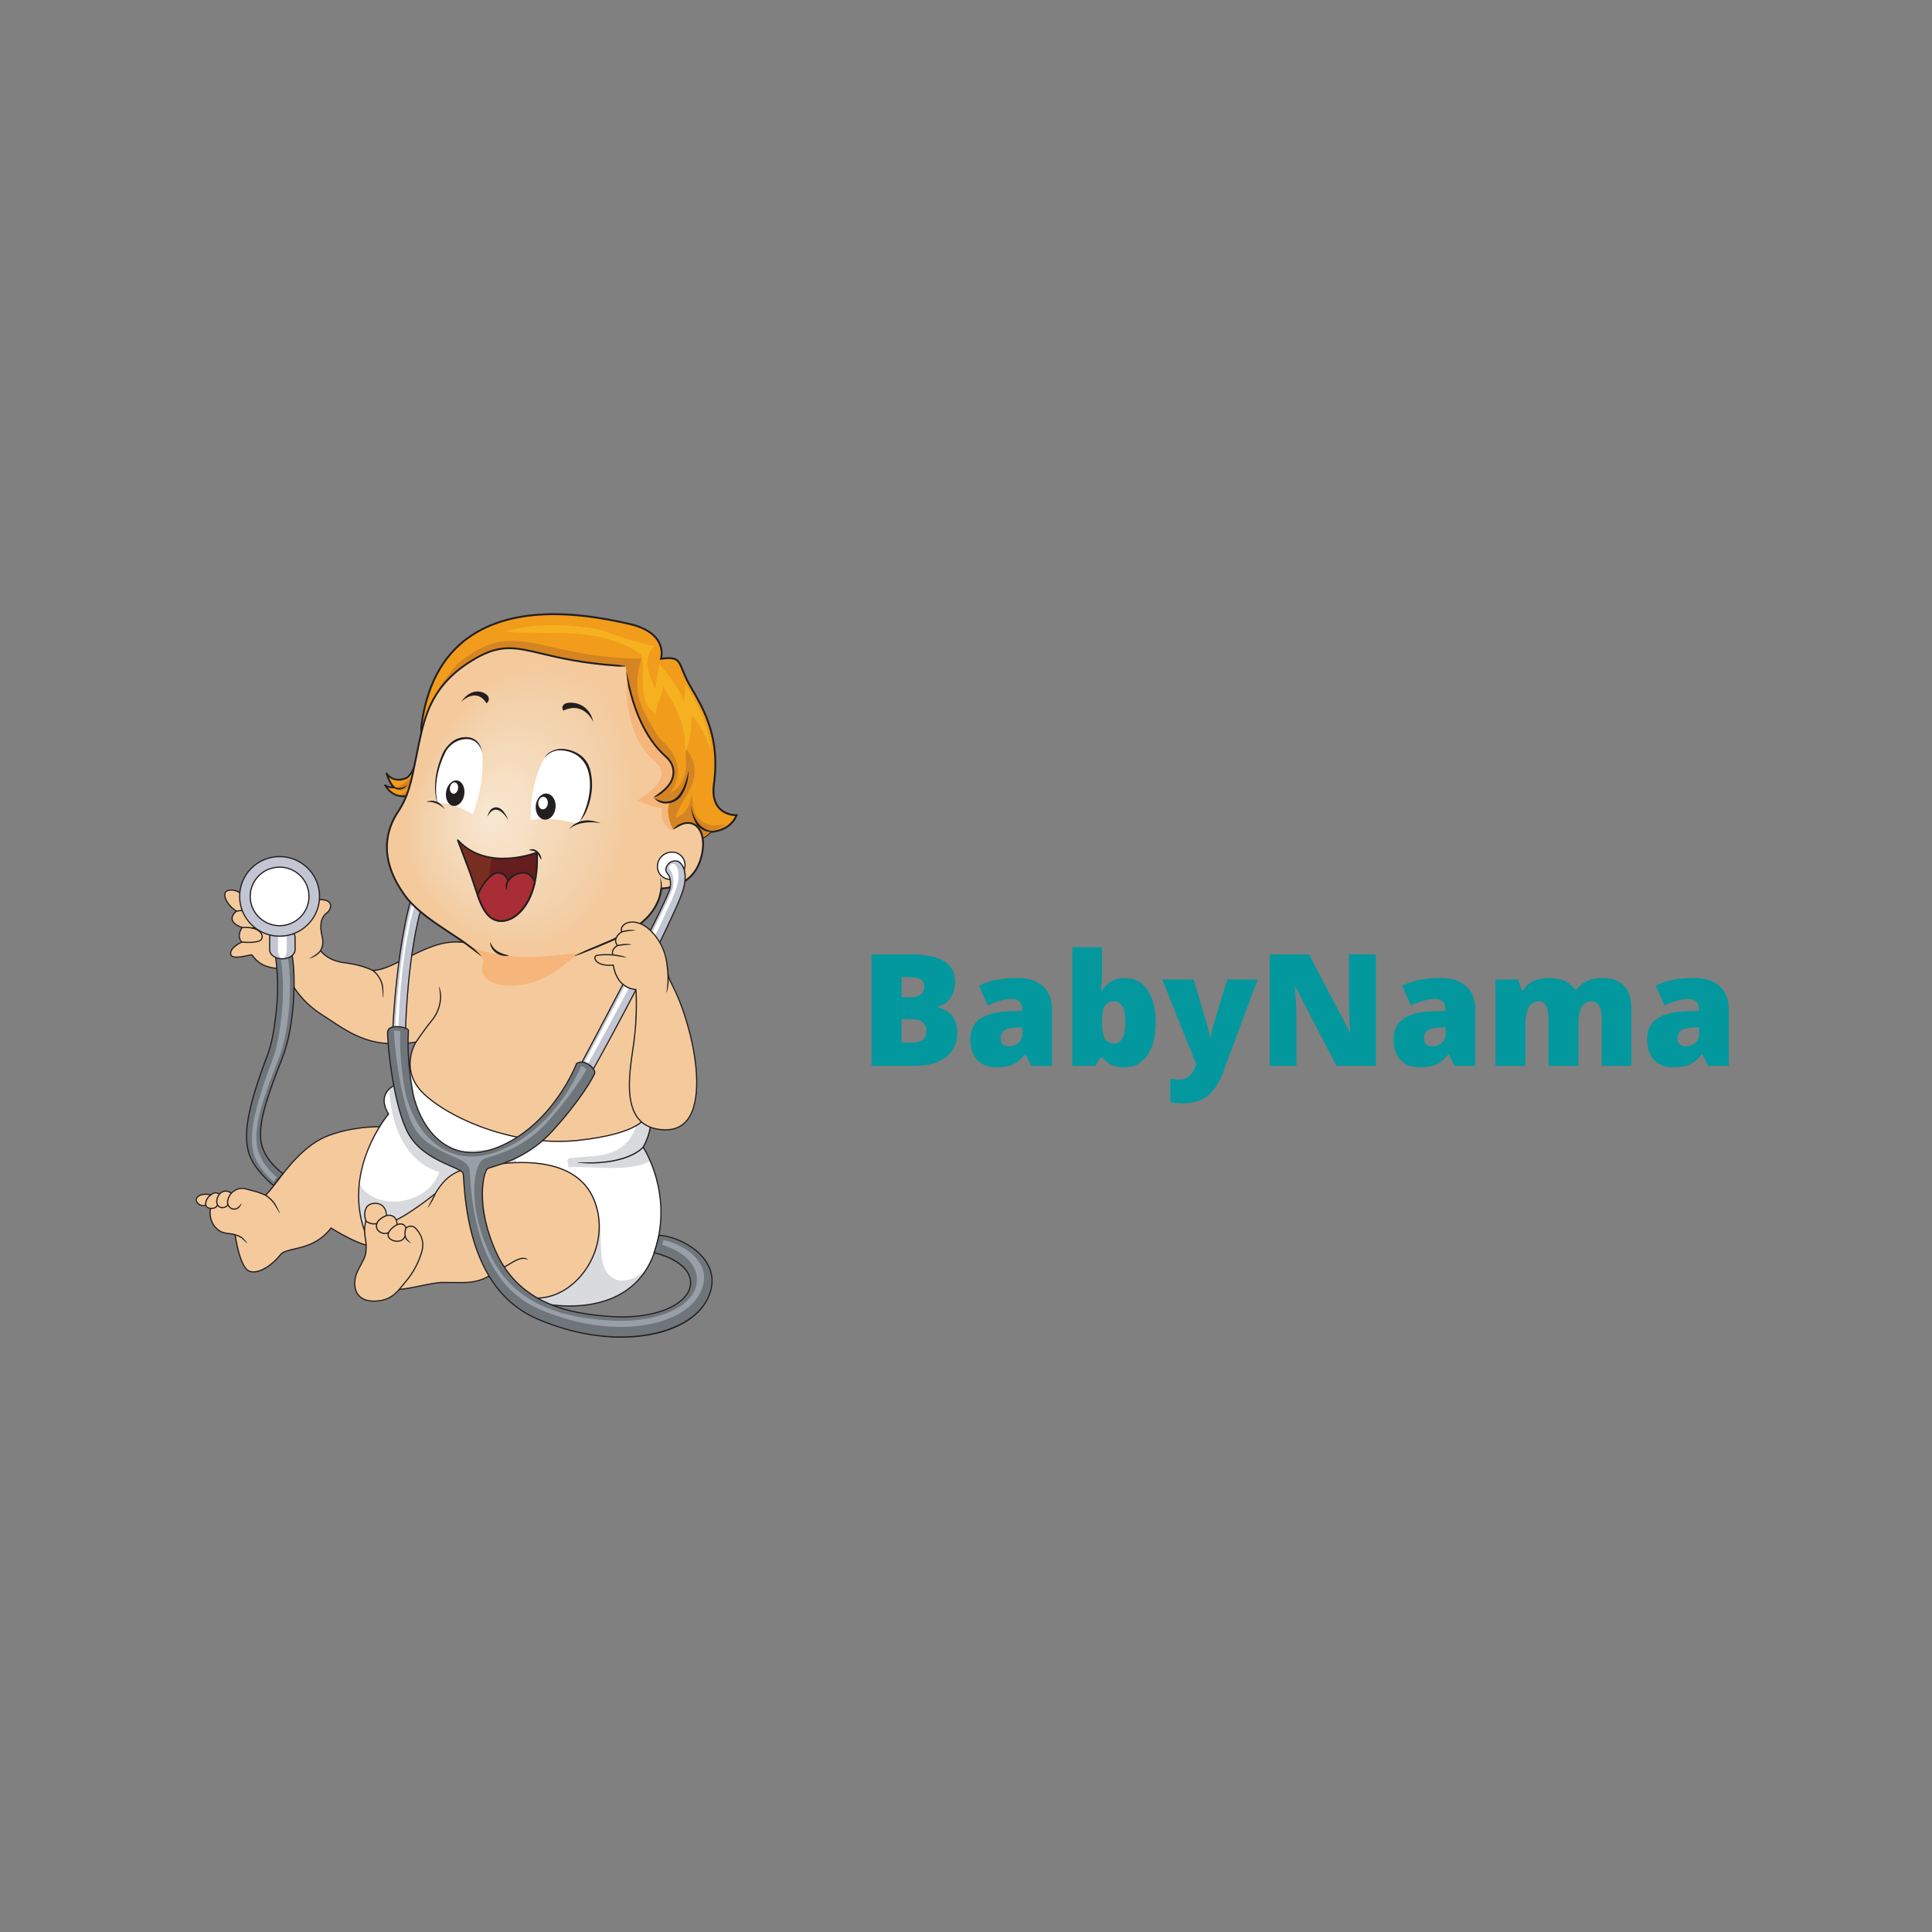 <svg xmlns="http://www.w3.org/2000/svg" width="375" viewBox="0 0 375 375" height="375" version="1.0"><rect x="0" y="0" width="375" height="375" fill="#808080" stroke="none"/><defs><clipPath id="a"><path d="M 37.5 218 L 85 218 L 85 247 L 37.5 247 Z M 37.5 218"/></clipPath><clipPath id="b"><path d="M 81.52 119.027 L 143.25 119.027 L 143.25 164.449 L 81.52 164.449 Z M 81.52 119.027"/></clipPath><clipPath id="c"><path d="M 75 199.023 L 138.441 199.023 L 138.441 259.656 L 75 259.656 Z M 75 199.023"/></clipPath></defs><path fill="#F4CA9D" d="M 76.441 218.812 C 76.441 218.812 70.047 218.031 63.711 220.438 C 57.375 222.84 53.332 230.598 51.523 231.98 C 51.523 231.98 50.391 231.426 48.988 231.109 C 47.586 230.793 46.543 230.07 44.871 231.605 C 44.871 231.605 43.738 230.566 42.562 231.785 C 42.562 231.785 41.836 231.109 40.934 231.922 C 40.934 231.922 39.125 231.469 38.309 232.371 C 37.492 233.273 39.168 234.445 39.938 233.859 C 39.938 233.859 39.984 234.488 40.844 234.535 C 40.844 234.535 40.391 236.52 41.746 238.145 C 43.105 239.766 44.508 239.227 45.641 239.676 C 45.641 239.676 46.5 246.078 48.445 246.758 C 50.391 247.434 53.199 245.18 54.418 243.555 C 55.641 241.93 60.695 243.043 64.254 238.355 C 64.254 238.355 70.59 242.441 73.305 241.902 C 76.02 241.359 84.469 229.305 84.105 226.688 C 83.742 224.074 78.734 218.691 76.441 218.812"/><g clip-path="url(#a)"><path fill="#231F20" d="M 63.672 220.328 C 59.145 222.047 55.797 226.457 53.578 229.375 C 52.703 230.523 52.012 231.43 51.5 231.844 C 51.234 231.719 50.219 231.27 49.012 230.996 L 48.32 230.812 C 47.262 230.508 46.262 230.23 44.871 231.457 C 44.602 231.254 43.602 230.637 42.555 231.637 C 42.336 231.484 41.684 231.152 40.914 231.797 C 40.66 231.738 39.023 231.406 38.223 232.293 C 37.871 232.68 37.898 233.184 38.285 233.605 C 38.684 234.031 39.375 234.266 39.867 234.023 C 39.934 234.223 40.148 234.539 40.711 234.617 C 40.688 234.738 40.652 234.973 40.652 235.348 C 40.652 236.094 40.82 237.215 41.656 238.219 C 42.613 239.355 43.598 239.465 44.469 239.559 C 44.848 239.602 45.203 239.645 45.535 239.766 C 45.633 240.461 46.496 246.203 48.406 246.863 C 50.387 247.555 53.223 245.34 54.512 243.625 C 54.938 243.055 55.898 242.836 57.109 242.555 C 59.188 242.074 62.02 241.414 64.277 238.504 C 65.039 238.988 70.727 242.531 73.328 242.016 C 76.051 241.473 84.602 229.43 84.219 226.672 C 83.863 224.098 78.852 218.59 76.445 218.699 C 76.324 218.684 69.93 217.953 63.672 220.328 Z M 76.441 218.699 C 76.441 218.699 76.438 218.699 76.438 218.699 C 76.438 218.699 76.441 218.699 76.441 218.699 Z M 51.594 232.07 C 52.133 231.66 52.852 230.711 53.762 229.512 C 55.965 226.617 59.289 222.238 63.754 220.543 C 69.988 218.176 76.363 218.922 76.43 218.926 C 76.434 218.93 76.441 218.93 76.449 218.93 C 78.547 218.816 83.625 224.051 83.992 226.703 C 84.348 229.297 75.844 241.277 73.281 241.789 C 70.645 242.312 64.379 238.297 64.316 238.258 C 64.266 238.227 64.199 238.234 64.16 238.285 C 61.945 241.203 59.121 241.855 57.059 242.328 C 55.801 242.621 54.805 242.848 54.324 243.484 C 53.027 245.211 50.273 247.27 48.484 246.648 C 46.625 246 45.762 239.723 45.754 239.66 C 45.75 239.621 45.723 239.586 45.684 239.57 C 45.305 239.418 44.91 239.375 44.492 239.328 C 43.625 239.234 42.73 239.137 41.836 238.07 C 40.535 236.512 40.949 234.582 40.957 234.562 C 40.961 234.527 40.957 234.492 40.934 234.465 C 40.914 234.441 40.883 234.422 40.848 234.422 C 40.109 234.383 40.055 233.871 40.055 233.852 C 40.051 233.809 40.023 233.77 39.984 233.754 C 39.945 233.738 39.902 233.742 39.867 233.77 C 39.48 234.062 38.816 233.836 38.457 233.449 C 38.309 233.289 38.008 232.875 38.395 232.449 C 39.152 231.609 40.887 232.027 40.906 232.031 C 40.941 232.043 40.98 232.031 41.012 232.008 C 41.824 231.277 42.457 231.844 42.484 231.867 C 42.531 231.914 42.602 231.91 42.645 231.863 C 43.727 230.746 44.75 231.648 44.793 231.691 C 44.836 231.73 44.902 231.73 44.949 231.688 C 46.285 230.465 47.199 230.73 48.254 231.031 L 48.965 231.219 C 50.336 231.531 51.461 232.078 51.473 232.082 C 51.512 232.102 51.559 232.098 51.594 232.07"/></g><path fill="#231F20" d="M 51.418 231.926 C 51.391 231.984 51.414 232.051 51.469 232.082 C 51.48 232.09 52.25 232.496 53.062 233.535 C 53.449 234.031 54.27 235.57 54.324 235.543 C 54.387 235.52 53.625 233.867 53.219 233.352 C 52.398 232.312 51.625 231.902 51.574 231.879 C 51.52 231.848 51.449 231.871 51.418 231.926"/><path fill="#231F20" d="M 44.781 231.531 C 44.73 231.598 43.543 233.102 44.309 234.184 C 44.617 234.621 45.059 234.84 45.543 234.797 C 45.797 234.773 46.051 234.68 46.273 234.531 C 46.559 234.344 46.953 233.617 46.895 233.59 C 46.836 233.562 46.371 234.199 46.105 234.363 C 45.922 234.477 45.723 234.551 45.52 234.566 C 45.238 234.59 44.832 234.523 44.496 234.047 C 43.832 233.109 44.949 231.691 44.961 231.676 C 45 231.625 44.992 231.555 44.941 231.516 C 44.891 231.477 44.82 231.484 44.781 231.531"/><path fill="#231F20" d="M 42.469 231.719 C 42.434 231.766 41.586 232.945 42.129 233.93 C 42.383 234.391 42.875 234.602 43.445 234.488 C 43.91 234.398 44.27 234.121 44.305 233.828 C 44.297 233.891 44.285 233.578 44.223 233.57 C 44.16 233.562 44.047 233.895 44.012 233.941 C 43.898 234.082 43.664 234.215 43.402 234.266 C 43.227 234.297 42.633 234.367 42.332 233.82 C 41.859 232.965 42.648 231.863 42.656 231.852 C 42.691 231.801 42.684 231.73 42.629 231.691 C 42.578 231.656 42.504 231.668 42.469 231.719"/><path fill="#231F20" d="M 40.871 231.824 C 40.824 231.852 39.695 232.566 39.824 233.871 C 39.828 233.934 39.887 233.98 39.949 233.973 C 40.012 233.969 40.059 233.91 40.055 233.848 C 39.941 232.688 40.984 232.023 40.992 232.016 C 41.047 231.984 41.062 231.914 41.031 231.859 C 40.996 231.805 40.926 231.789 40.871 231.824"/><path fill="#231F20" d="M 42.121 233.871 C 41.719 234.574 40.898 234.43 40.863 234.422 C 40.801 234.41 40.742 234.453 40.73 234.516 C 40.719 234.578 40.758 234.637 40.82 234.648 C 40.832 234.652 41.836 234.836 42.324 233.984 C 42.355 233.93 42.336 233.859 42.281 233.828 C 42.227 233.797 42.152 233.816 42.121 233.871"/><path fill="#231F20" d="M 45.527 239.652 C 45.512 239.715 45.551 239.773 45.613 239.789 C 45.625 239.789 46.16 239.914 46.73 240.242 C 47.145 240.48 47.949 241.387 48.004 241.355 C 48.059 241.324 47.277 240.285 46.832 240.031 C 46.246 239.695 45.703 239.574 45.664 239.562 C 45.602 239.551 45.539 239.59 45.527 239.652"/><path fill="#FFF" d="M 79.762 206.578 C 79.762 206.578 76.594 207.391 76.773 210.547 C 76.773 210.547 72.883 212.078 75.418 216.227 C 75.418 216.227 65.82 227.352 71.254 240.219 C 76.684 253.086 85.734 245.148 89.594 244.668 C 93.457 244.188 95.27 250.68 103.352 252.605 C 111.438 254.527 123.508 254.047 127.125 242.742 C 130.746 231.438 124.832 222.66 124.832 222.66 C 124.832 222.66 127.91 217.488 125.105 215.055 C 122.301 212.621 87.543 204.051 79.762 206.578"/><path fill="#D8DADE" d="M 118.07 247.312 C 114.832 243.625 118.992 234.41 112.984 230.266 C 112.52 236.254 104.199 236.254 100.961 233.949 C 98.648 231.648 101.426 225.656 99.574 224.277 C 95.414 221.512 88.016 225.199 83.855 221.973 C 79.285 219.074 80.312 212.453 78.555 207.129 C 77.68 207.684 76.668 208.723 76.773 210.547 C 76.773 210.547 76.148 210.793 75.562 211.355 C 75.855 217.957 78.324 225.348 85.242 227.5 C 83.395 233.027 75.531 234.871 71.371 231.648 C 70.531 231.086 70.031 230.359 69.742 229.535 C 69.363 232.785 69.652 236.426 71.254 240.219 C 76.684 253.086 85.734 245.148 89.594 244.668 C 93.457 244.188 95.27 250.68 103.352 252.605 C 110.375 254.273 120.398 254.125 125.285 246.656 C 122.695 248.621 120.004 249.477 118.07 247.312"/><path fill="#D8DADE" d="M 110.211 226.578 C 115.035 226.234 121.656 227.68 126.246 225.391 C 125.5 223.652 124.832 222.66 124.832 222.66 C 124.832 222.66 127.91 217.488 125.105 215.055 C 124.918 214.891 124.582 214.699 124.125 214.488 C 124.395 216.789 123.406 219.293 122.23 221.051 C 119.457 224.734 115.297 224.277 111.133 224.734 C 109.285 224.734 110.672 226.117 110.211 226.578"/><path fill="#231F20" d="M 79.727 206.469 C 79.672 206.48 76.652 207.305 76.652 210.289 C 76.652 210.352 76.652 210.41 76.656 210.473 C 76.344 210.609 75.066 211.25 74.605 212.621 C 74.496 212.941 74.445 213.277 74.445 213.629 C 74.445 214.422 74.73 215.285 75.281 216.211 C 74.805 216.781 69.488 223.406 69.488 232.109 C 69.488 234.68 69.953 237.434 71.148 240.262 C 75.453 250.469 82.113 247.68 86.52 245.836 C 87.742 245.324 88.797 244.883 89.609 244.781 C 91.332 244.566 92.668 245.812 94.355 247.391 C 96.395 249.297 98.93 251.668 103.328 252.715 C 112.637 254.93 123.809 253.484 127.238 242.777 C 128.082 240.141 128.406 237.633 128.406 235.336 C 128.406 228.262 125.332 223.227 124.969 222.656 C 125.168 222.312 126.41 220.082 126.41 217.91 C 126.41 216.828 126.098 215.762 125.18 214.969 C 122.148 212.336 87.539 203.938 79.727 206.469 Z M 71.359 240.172 C 66.02 227.523 75.41 216.414 75.504 216.305 C 75.535 216.266 75.543 216.211 75.516 216.168 C 74.719 214.867 74.488 213.695 74.824 212.695 C 75.305 211.266 76.801 210.66 76.816 210.652 C 76.863 210.637 76.895 210.59 76.891 210.539 C 76.715 207.516 79.664 206.723 79.789 206.688 C 79.793 206.688 79.793 206.688 79.797 206.688 C 87.492 204.191 122.379 212.844 125.027 215.141 C 127.73 217.484 124.766 222.551 124.734 222.602 C 124.711 222.641 124.711 222.688 124.738 222.727 C 124.797 222.812 130.578 231.59 127.016 242.707 C 123.637 253.266 112.59 254.684 103.379 252.492 C 99.043 251.461 96.531 249.109 94.516 247.223 C 92.781 245.605 91.414 244.324 89.582 244.555 C 88.734 244.656 87.668 245.105 86.43 245.625 C 81.848 247.543 75.578 250.168 71.359 240.172 Z M 79.727 206.469 C 79.727 206.469 79.73 206.465 79.73 206.465 C 79.73 206.465 79.727 206.469 79.727 206.469"/><path fill="#F4CA9D" d="M 105.375 182.406 C 99.219 182.406 97.047 184.391 92.344 183.309 C 87.637 182.227 85.012 183.129 81.391 184.754 C 77.77 186.375 74.781 188.359 72.34 188.359 C 72.34 188.359 70.258 187.277 67.18 186.918 C 64.102 186.555 62.988 185.383 62.203 184.543 C 62.203 184.543 62.926 183.398 62.566 181.957 C 62.203 180.512 61.898 178.41 63.348 177.266 C 64.797 176.125 64.496 174.262 61.418 174.684 C 58.34 175.102 56.59 178.047 52.789 177.086 C 48.988 176.125 47.297 172.695 44.824 172.758 C 42.352 172.816 44.223 175.945 45.91 176.848 C 45.91 176.848 43.375 178.711 46.996 180.031 C 46.996 180.031 45.789 181.656 46.938 182.859 C 46.938 182.859 44.703 183.82 44.766 185.145 C 44.824 186.465 48.445 185.324 48.809 185.324 C 49.168 185.324 50.074 188.27 55.324 187.969 C 55.324 187.969 56.59 193.141 62.262 196.809 C 67.934 200.473 71.555 203.66 80.727 202.277 C 80.727 202.277 77.168 207.809 82.598 212.621 C 88.027 217.43 100.336 222.66 112.285 221.34 C 124.23 220.016 125.559 217.008 126.281 215.445 C 127.004 213.883 127.367 190.312 125.438 187.188 C 123.508 184.062 125.559 180.332 120.008 180.332 C 114.457 180.332 105.375 182.406 105.375 182.406"/><path fill="#231F20" d="M 44.824 172.645 C 43.918 172.664 43.629 173.082 43.547 173.43 C 43.523 173.52 43.516 173.613 43.516 173.715 C 43.516 174.75 44.629 176.207 45.715 176.859 C 45.473 177.066 44.934 177.602 44.934 178.27 C 44.934 178.324 44.938 178.383 44.945 178.441 C 45.039 179.09 45.68 179.641 46.824 180.082 C 46.672 180.324 46.332 180.938 46.332 181.641 C 46.332 182.027 46.465 182.434 46.77 182.809 C 46.301 183.031 44.648 183.902 44.648 185.09 C 44.648 185.109 44.648 185.129 44.648 185.148 C 44.66 185.359 44.746 185.531 44.91 185.656 C 45.566 186.152 47.336 185.754 48.289 185.543 L 48.809 185.438 C 48.836 185.453 48.945 185.59 49.039 185.711 C 49.648 186.488 51.074 188.297 55.238 188.086 C 55.434 188.777 56.949 193.512 62.199 196.902 C 62.199 196.906 63.785 197.945 63.785 197.945 C 68.559 201.102 72.348 203.594 80.516 202.418 C 80.23 202.941 79.48 204.492 79.48 206.484 C 79.48 208.359 80.152 210.609 82.52 212.707 C 88.379 217.895 100.805 222.727 112.297 221.453 C 124.242 220.129 125.629 217.133 126.375 215.52 C 127.184 213.773 127.402 190.148 125.535 187.129 C 124.91 186.113 124.711 185.051 124.523 184.027 C 124.145 181.984 123.82 180.219 120.008 180.219 C 114.539 180.219 105.551 182.25 105.359 182.293 C 102.668 182.293 100.73 182.676 99.023 183.008 C 96.859 183.434 94.992 183.801 92.367 183.199 C 87.574 182.098 84.891 183.055 81.344 184.648 L 78.406 186.066 C 76.086 187.23 74.078 188.234 72.359 188.242 C 72.184 188.152 70.137 187.148 67.195 186.801 C 64.207 186.453 63.082 185.312 62.344 184.523 C 62.449 184.34 62.781 183.691 62.781 182.785 C 62.781 182.52 62.75 182.23 62.676 181.93 C 62.48 181.152 62.383 180.461 62.383 179.859 C 62.383 178.73 62.727 177.902 63.422 177.355 C 63.988 176.91 64.301 176.355 64.301 175.848 C 64.301 175.691 64.273 175.539 64.211 175.398 C 63.898 174.668 62.875 174.367 61.402 174.566 C 60.172 174.734 59.145 175.305 58.148 175.855 C 56.57 176.727 55.082 177.547 52.816 176.977 C 50.934 176.496 49.566 175.398 48.363 174.434 C 47.145 173.457 46.094 172.609 44.824 172.645 Z M 45.051 185.473 C 44.941 185.391 44.887 185.281 44.879 185.137 C 44.824 183.91 46.961 182.973 46.98 182.965 C 47.016 182.949 47.043 182.918 47.051 182.883 C 47.055 182.844 47.047 182.809 47.02 182.777 C 45.957 181.664 47.043 180.164 47.09 180.102 C 47.113 180.074 47.117 180.035 47.105 180 C 47.098 179.965 47.07 179.938 47.035 179.926 C 45.887 179.504 45.258 178.992 45.176 178.406 C 45.062 177.625 45.969 176.945 45.98 176.938 C 46.012 176.914 46.027 176.875 46.027 176.836 C 46.023 176.797 46 176.762 45.965 176.746 C 44.84 176.145 43.547 174.418 43.77 173.48 C 43.863 173.094 44.219 172.887 44.828 172.871 C 46.016 172.844 47.035 173.664 48.219 174.613 C 49.441 175.594 50.824 176.707 52.762 177.199 C 55.113 177.793 56.715 176.91 58.258 176.055 C 59.238 175.516 60.246 174.957 61.434 174.797 C 62.777 174.613 63.734 174.871 64 175.488 C 64.219 175.996 63.934 176.66 63.277 177.176 C 62.137 178.078 61.867 179.648 62.453 181.984 C 62.797 183.359 62.109 184.469 62.105 184.48 C 62.078 184.523 62.082 184.582 62.117 184.621 C 62.875 185.434 64.023 186.664 67.168 187.031 C 70.184 187.387 72.266 188.453 72.285 188.461 C 72.301 188.473 72.32 188.477 72.34 188.477 C 74.117 188.477 76.152 187.453 78.512 186.27 L 81.438 184.855 C 84.941 183.285 87.594 182.336 92.316 183.422 C 94.988 184.035 96.879 183.664 99.066 183.234 C 100.766 182.902 102.695 182.523 105.375 182.523 C 105.383 182.523 105.391 182.523 105.402 182.52 C 105.492 182.5 114.531 180.449 120.008 180.449 C 123.629 180.449 123.922 182.047 124.297 184.066 C 124.48 185.066 124.691 186.195 125.34 187.25 C 127.191 190.246 126.969 213.688 126.176 215.398 C 125.438 216.992 124.086 219.914 112.27 221.223 C 100.848 222.488 88.496 217.691 82.676 212.535 C 77.383 207.848 80.789 202.395 80.824 202.34 C 80.848 202.301 80.848 202.254 80.824 202.215 C 80.797 202.18 80.754 202.156 80.711 202.164 C 72.465 203.41 68.691 200.914 63.914 197.754 L 62.324 196.711 C 56.762 193.113 55.449 187.992 55.438 187.941 C 55.422 187.887 55.375 187.852 55.316 187.855 C 51.203 188.09 49.812 186.324 49.223 185.57 C 49.039 185.336 48.938 185.207 48.809 185.207 L 48.238 185.316 C 47.387 185.508 45.621 185.906 45.051 185.473"/><path fill="#231F20" d="M 72.242 188.301 C 72.207 188.355 72.223 188.426 72.281 188.457 C 72.297 188.469 73.43 189.184 73.996 190.84 C 74.242 191.559 74.316 193.668 74.379 193.676 C 74.445 193.684 74.48 191.574 74.238 190.84 C 73.652 189.051 72.418 188.273 72.398 188.262 C 72.344 188.23 72.273 188.246 72.242 188.301"/><path fill="#231F20" d="M 85.254 191.496 C 85.191 191.512 85.391 192.707 85.402 193.254 C 85.434 194.895 84.883 196.555 83.836 197.848 C 82.309 199.723 80.645 202.191 80.629 202.215 C 80.594 202.27 80.609 202.34 80.66 202.375 C 80.715 202.41 80.785 202.395 80.824 202.344 C 80.84 202.32 82.496 199.859 84.016 197.992 C 85.09 196.668 85.656 194.973 85.633 193.297 C 85.625 192.715 85.312 191.477 85.254 191.496"/><path fill="#231F20" d="M 62.105 184.48 C 62.102 184.484 61.852 184.867 61.195 185.32 C 60.914 185.512 60.035 186.004 60.059 186.062 C 60.086 186.121 61.051 185.699 61.344 185.5 C 62.031 185.027 62.285 184.625 62.301 184.605 C 62.336 184.551 62.316 184.48 62.262 184.445 C 62.211 184.41 62.137 184.43 62.105 184.48"/><path fill="#231F20" d="M 46.988 179.918 C 46.926 179.922 46.875 179.977 46.883 180.043 C 46.887 180.105 46.941 180.152 47.004 180.148 C 48.094 180.066 49.023 180.188 49.703 180.5 C 50.266 180.758 50.648 181.152 50.754 181.578 C 50.816 181.844 50.77 182.098 50.617 182.293 C 50.129 182.918 47.805 182.832 46.949 182.742 C 46.883 182.738 46.828 182.785 46.82 182.848 C 46.816 182.91 46.863 182.969 46.926 182.973 C 47.055 182.988 50.133 183.285 50.801 182.434 C 50.996 182.18 51.059 181.859 50.977 181.523 C 50.852 181.023 50.434 180.586 49.801 180.293 C 49.078 179.957 48.133 179.832 46.988 179.918"/><path fill="#231F20" d="M 45.891 176.73 C 45.824 176.746 45.785 176.805 45.797 176.867 C 45.809 176.93 45.871 176.969 45.934 176.961 C 45.969 176.953 49.48 176.309 50.52 178.047 C 50.703 178.355 50.738 178.633 50.629 178.898 C 50.316 179.648 48.93 180.008 48.914 180.012 C 48.852 180.027 48.816 180.09 48.832 180.152 C 48.848 180.215 48.91 180.25 48.973 180.234 C 49.031 180.219 50.484 179.844 50.84 178.984 C 50.98 178.652 50.938 178.297 50.715 177.93 C 49.594 176.055 46.039 176.703 45.891 176.73"/><path fill="#231F20" d="M 124.742 222.59 C 124.719 222.621 122.461 225.363 115.219 225.598 C 114.285 225.629 112.051 225.598 112.047 225.66 C 112.043 225.727 114.254 225.859 115.18 225.832 C 122.566 225.621 124.82 222.863 124.926 222.73 C 124.965 222.68 124.953 222.609 124.906 222.57 C 124.855 222.531 124.781 222.539 124.742 222.59"/><path fill="#F4CA9D" d="M 94.875 247.703 C 94.875 247.703 99.312 253.113 106.098 251.762 C 112.887 250.41 118.59 241.57 115.422 233.184 C 112.254 224.793 101.395 225.246 95.871 226.059 C 90.348 226.871 87.469 226.629 84.48 231.68 C 84.48 231.68 79.398 235.797 76.32 237.062 C 73.246 238.324 70.848 246.801 73.379 249.281 C 75.914 251.762 82.34 248.965 85.914 248.922 C 89.488 248.875 92.008 249.355 94.875 247.703"/><path fill="#231F20" d="M 95.855 225.945 L 94.012 226.195 C 89.668 226.77 87.047 227.117 84.383 231.621 C 84.359 231.633 79.305 235.711 76.277 236.953 C 74.375 237.734 72.957 240.91 72.441 243.535 C 71.93 246.156 72.25 248.336 73.301 249.363 C 75.051 251.078 78.621 250.332 81.773 249.676 C 83.312 249.352 84.766 249.051 85.918 249.035 L 87.973 249.051 C 90.535 249.098 92.57 249.125 94.848 247.844 C 95.387 248.457 99.754 253.145 106.121 251.875 C 109.457 251.211 112.605 248.734 114.543 245.258 C 116.648 241.477 117.008 237.062 115.531 233.145 C 112.387 224.824 101.855 225.062 95.855 225.945 Z M 73.461 249.199 C 72.465 248.227 72.172 246.125 72.668 243.578 C 73.273 240.496 74.828 237.797 76.367 237.168 C 79.422 235.914 84.504 231.812 84.555 231.77 C 87.188 227.332 89.625 227.008 94.043 226.426 L 95.887 226.172 C 101.82 225.301 112.227 225.059 115.312 233.223 C 116.77 237.078 116.414 241.422 114.34 245.145 C 112.438 248.566 109.348 250.996 106.074 251.648 C 99.438 252.973 95.008 247.684 94.965 247.629 C 94.93 247.586 94.867 247.574 94.82 247.602 C 92.562 248.902 90.539 248.867 87.977 248.82 L 85.914 248.805 C 84.738 248.82 83.273 249.125 81.723 249.449 C 78.633 250.098 75.125 250.828 73.461 249.199"/><path fill="#231F20" d="M 100.902 244.227 C 100.488 244.348 99.973 244.566 99.344 244.945 L 94.82 247.602 C 94.762 247.637 94.746 247.707 94.777 247.762 C 94.809 247.816 94.879 247.836 94.934 247.801 L 99.461 245.141 C 100.051 244.789 100.527 244.582 100.91 244.465 C 101.906 244.164 102.379 244.539 102.422 244.492 C 102.469 244.449 102.008 243.91 100.902 244.227"/><path fill="#231F20" d="M 84.375 231.641 C 84.371 231.645 84.195 232.098 83.805 232.852 C 83.602 233.246 82.996 234.391 83.051 234.426 C 83.105 234.457 83.801 233.367 84.004 232.969 C 84.406 232.195 84.586 231.727 84.59 231.723 C 84.613 231.66 84.586 231.594 84.523 231.574 C 84.465 231.551 84.398 231.578 84.375 231.641"/><path fill="#C2C6D2" d="M 82.387 167.977 C 76.953 176.996 76.141 201.707 76.141 201.707 L 78.676 201.797 C 78.676 201.797 78.766 177.176 85.281 167.977 L 82.387 167.977"/><path fill="#FFF" d="M 82.469 168.898 C 78.008 176.941 76.852 196.395 76.641 200.82 C 76.949 200.832 76.992 200.832 77.301 200.844 C 77.383 196.406 78.039 177.984 83.16 168.898 C 82.82 168.898 82.68 168.898 82.469 168.898"/><path fill="#231F20" d="M 82.387 167.863 C 82.344 167.863 82.309 167.883 82.285 167.918 C 76.902 176.859 76.031 201.457 76.023 201.703 C 76.023 201.766 76.074 201.82 76.137 201.824 L 78.672 201.914 C 78.703 201.914 78.73 201.902 78.754 201.883 C 78.777 201.859 78.789 201.828 78.789 201.797 C 78.793 201.555 78.957 177.109 85.375 168.043 C 85.402 168.008 85.406 167.965 85.387 167.926 C 85.367 167.887 85.324 167.863 85.281 167.863 Z M 85.07 168.094 C 78.949 177.027 78.578 199.867 78.559 201.68 C 78.355 201.672 76.461 201.602 76.262 201.598 C 76.328 199.801 77.312 176.723 82.453 168.094 C 82.574 168.094 84.711 168.094 85.07 168.094"/><path fill="#F4CA9D" d="M 72.52 252.543 C 68.539 252.527 68.234 248.934 69.562 246.41 C 70.891 243.887 71.012 243.824 71.07 242.141 C 71.133 240.457 70.41 239.438 71.012 236.969 C 71.012 236.969 70.438 235.48 71.164 234.309 C 71.887 233.137 75.008 233.094 75.008 235.934 C 75.008 235.934 76.953 235.395 77.09 237.691 C 77.09 237.691 78.359 237.152 78.812 238.324 C 78.812 238.324 79.805 237.555 80.621 238.367 C 81.434 239.18 82.477 240.758 81.887 242.879 C 81.301 244.996 80.168 247.117 78.766 248.738 C 77.363 250.363 76.188 252.559 72.52 252.543"/><path fill="#231F20" d="M 71.062 234.25 C 70.77 234.727 70.68 235.25 70.68 235.711 C 70.68 236.367 70.855 236.879 70.891 236.98 C 70.715 237.707 70.652 238.312 70.652 238.844 C 70.652 239.457 70.734 239.973 70.812 240.484 C 70.887 240.965 70.961 241.422 70.961 241.938 C 70.961 242.004 70.961 242.07 70.957 242.137 C 70.902 243.633 70.801 243.828 69.812 245.691 L 69.461 246.355 C 68.984 247.27 68.738 248.238 68.738 249.129 C 68.738 249.867 68.906 250.547 69.238 251.098 C 69.852 252.113 70.984 252.652 72.52 252.656 C 75.734 252.672 77.086 250.992 78.277 249.512 L 78.852 248.816 C 80.266 247.184 81.41 245.027 82 242.91 C 82.652 240.555 81.309 238.891 80.703 238.289 C 79.984 237.57 79.137 237.984 78.848 238.164 C 78.707 237.879 78.516 237.66 78.254 237.551 C 77.812 237.363 77.371 237.477 77.176 237.543 C 77.105 236.859 76.883 236.344 76.473 236.055 C 75.961 235.691 75.359 235.75 75.105 235.797 C 75.062 234.641 74.492 233.816 73.508 233.535 C 72.566 233.27 71.469 233.59 71.062 234.25 Z M 72.52 252.43 C 71.07 252.422 70.004 251.922 69.438 250.98 C 68.738 249.828 68.828 248.055 69.664 246.465 L 70.02 245.797 C 71.027 243.895 71.133 243.695 71.188 242.145 C 71.211 241.523 71.129 241 71.043 240.445 C 70.895 239.512 70.746 238.543 71.125 237 C 71.129 236.977 71.129 236.949 71.121 236.93 C 71.113 236.914 70.578 235.48 71.262 234.371 C 71.617 233.793 72.598 233.52 73.441 233.758 C 74.363 234.02 74.895 234.809 74.895 235.934 C 74.895 235.969 74.91 236.004 74.941 236.027 C 74.969 236.047 75.004 236.055 75.039 236.043 C 75.047 236.043 75.785 235.848 76.34 236.242 C 76.719 236.516 76.934 237.004 76.977 237.699 C 76.977 237.734 76.996 237.77 77.031 237.789 C 77.062 237.809 77.102 237.812 77.137 237.797 C 77.141 237.797 77.695 237.566 78.164 237.762 C 78.406 237.867 78.586 238.066 78.703 238.363 C 78.715 238.398 78.746 238.426 78.781 238.434 C 78.812 238.445 78.852 238.438 78.883 238.414 C 78.918 238.387 79.809 237.723 80.539 238.449 C 81.258 239.168 82.375 240.691 81.777 242.848 C 81.195 244.934 80.066 247.055 78.68 248.664 L 78.098 249.367 C 76.883 250.879 75.625 252.441 72.52 252.43"/><path fill="#231F20" d="M 70.926 236.895 C 70.883 236.941 70.887 237.012 70.934 237.055 C 70.969 237.09 71.836 237.875 73.086 237.625 C 73.148 237.613 73.188 237.551 73.176 237.488 C 73.164 237.426 73.102 237.387 73.039 237.398 C 71.91 237.625 71.098 236.895 71.09 236.887 C 71.043 236.844 70.969 236.848 70.926 236.895"/><path fill="#231F20" d="M 74.969 235.824 C 74.883 235.855 72.918 236.605 72.945 237.965 C 72.961 238.535 73.254 239.004 73.777 239.289 C 74.312 239.578 75 239.605 75.418 239.355 C 75.473 239.32 75.488 239.25 75.457 239.195 C 75.422 239.141 75.352 239.125 75.297 239.156 C 74.945 239.371 74.352 239.34 73.887 239.086 C 73.629 238.945 73.195 238.613 73.18 237.961 C 73.152 236.766 75.031 236.051 75.051 236.043 C 75.109 236.02 75.141 235.953 75.117 235.895 C 75.094 235.836 75.027 235.801 74.969 235.824"/><path fill="#231F20" d="M 77.039 237.59 C 76.961 237.629 75.18 238.57 75.211 239.77 C 75.227 240.426 75.977 240.891 76.707 241.012 C 77.418 241.125 78.363 240.941 78.691 240.047 C 78.715 239.988 78.684 239.918 78.625 239.898 C 78.562 239.875 78.496 239.906 78.477 239.969 C 78.195 240.73 77.398 240.891 76.746 240.785 C 76.016 240.664 75.453 240.227 75.441 239.762 C 75.414 238.707 77.125 237.805 77.145 237.793 C 77.203 237.766 77.223 237.695 77.191 237.637 C 77.164 237.582 77.094 237.562 77.039 237.59"/><path fill="#231F20" d="M 78.703 238.277 C 78.699 238.293 78.223 239.465 78.715 240.457 C 78.879 240.785 79.711 241.352 79.742 241.297 C 79.773 241.242 79.023 240.598 78.883 240.273 C 78.496 239.406 78.895 238.422 78.918 238.367 C 78.941 238.309 78.914 238.242 78.855 238.215 C 78.797 238.191 78.727 238.219 78.703 238.277"/><path fill="#F19C1B" d="M 82.309 140.781 C 82.309 140.781 81.23 150.168 78.684 151.094 C 76.137 152.02 75.023 150.125 75.023 150.125 C 75.023 150.125 75.676 152.188 76.488 152.832 C 76.488 152.832 75.367 152.926 74.762 152.414 C 74.762 152.414 76.383 155.695 80.219 154.145 C 84.062 152.59 83.629 141.816 82.309 140.781"/><path fill="#D48422" d="M 79.664 152.734 C 78.715 153.223 77.73 153.848 76.949 152.867 C 80.449 151.234 82.406 147.977 83.207 144.359 C 83.441 147.973 82.781 153.105 80.219 154.145 C 78.961 154.652 77.945 154.641 77.145 154.398 C 78.172 154.152 79.074 153.641 79.664 152.734"/><path fill="#231F20" d="M 82.238 140.617 C 82.18 140.641 82.137 140.695 82.133 140.762 C 82.121 140.852 81.039 150.051 78.625 150.93 C 76.25 151.789 75.215 150.105 75.176 150.035 C 75.129 149.957 75.031 149.926 74.949 149.961 C 74.895 149.988 74.855 150.043 74.848 150.102 C 74.844 150.125 74.844 150.152 74.855 150.176 C 74.879 150.25 75.375 151.805 76.059 152.648 C 75.703 152.633 75.207 152.562 74.875 152.281 C 74.809 152.227 74.715 152.227 74.648 152.277 C 74.586 152.328 74.562 152.418 74.602 152.492 C 74.617 152.527 76.34 155.902 80.285 154.309 C 82.172 153.543 82.926 150.844 83.227 148.715 C 83.695 145.395 83.285 141.32 82.418 140.641 C 82.363 140.602 82.297 140.594 82.238 140.617 Z M 75.266 152.867 C 75.852 153.051 76.469 153.012 76.504 153.008 C 76.574 153.004 76.633 152.953 76.656 152.887 C 76.656 152.879 76.66 152.867 76.66 152.859 C 76.668 152.797 76.645 152.734 76.598 152.695 C 76.145 152.336 75.742 151.492 75.484 150.859 C 76.086 151.344 77.141 151.84 78.742 151.258 C 81.008 150.438 82.117 143.52 82.406 141.402 C 82.414 141.336 82.418 141.297 82.426 141.242 C 82.945 142.309 83.312 145.461 82.891 148.574 C 82.887 148.605 82.883 148.633 82.879 148.664 C 82.469 151.547 81.504 153.434 80.156 153.98 C 77.434 155.082 75.898 153.691 75.266 152.867"/><path fill="#231F20" d="M 77.324 152.953 C 78.211 153.008 78.887 152.449 79.09 152.289 C 78.953 152.461 78.34 153.395 77.223 153.254 C 76.109 153.113 75.875 152.043 75.82 151.883 C 75.922 152.008 76.43 152.906 77.324 152.953"/><path fill="#F19C1B" d="M 131.062 162.613 C 131.062 162.613 135.586 164.258 137.891 161.469 C 137.891 161.469 141.645 161.457 142.973 158.238 C 142.973 158.238 137.723 158.441 138.574 152.184 C 139.766 143.461 136.902 138.09 134.125 133.43 C 131.348 128.766 132.793 127.301 128.297 127.855 C 128.297 127.855 129.898 122.758 121.887 121.039 C 115.078 119.578 85.629 112.613 81.809 140.719 C 80.191 152.609 125.285 169.07 131.062 162.613"/><g clip-path="url(#b)"><path fill="#231F20" d="M 142.965 158.055 L 142.918 158.055 C 142.68 158.055 141.598 158.016 140.602 157.43 C 140.102 157.137 139.621 156.711 139.262 156.082 C 138.906 155.449 138.668 154.613 138.668 153.488 C 138.668 153.098 138.695 152.672 138.758 152.211 C 138.949 150.809 139.035 149.492 139.035 148.25 C 139.039 141.715 136.617 137.254 134.285 133.336 C 133.09 131.324 132.688 129.93 132.23 128.988 C 132.004 128.52 131.75 128.152 131.363 127.906 C 130.977 127.664 130.48 127.559 129.789 127.559 C 129.434 127.559 129.016 127.59 128.535 127.641 C 128.574 127.449 128.613 127.16 128.613 126.805 C 128.613 125.98 128.398 124.797 127.445 123.668 C 126.492 122.539 124.816 121.48 121.926 120.859 C 119.418 120.32 113.809 119.027 107.531 119.027 C 102.164 119.027 96.301 119.973 91.461 123.16 C 86.625 126.348 82.836 131.785 81.625 140.691 C 81.598 140.91 81.582 141.129 81.582 141.348 C 81.582 142.645 82.082 143.965 82.965 145.289 C 84.516 147.602 87.246 149.93 90.648 152.137 C 95.754 155.441 102.375 158.469 108.812 160.672 C 115.246 162.871 121.488 164.25 125.844 164.25 C 127.09 164.25 128.184 164.137 129.09 163.895 C 129.945 163.664 130.633 163.316 131.113 162.824 C 131.465 162.938 132.617 163.277 133.969 163.277 C 134.652 163.277 135.391 163.191 136.098 162.934 C 136.781 162.688 137.438 162.277 137.977 161.648 C 138.234 161.637 139.051 161.578 139.996 161.234 C 141.133 160.82 142.457 159.977 143.145 158.309 L 143.254 158.043 Z M 139.871 160.887 C 139.336 161.086 138.836 161.184 138.473 161.234 C 138.293 161.258 138.145 161.27 138.043 161.277 C 137.992 161.281 137.953 161.281 137.93 161.281 L 137.805 161.281 L 137.75 161.352 C 137.242 161.961 136.629 162.352 135.973 162.59 C 135.316 162.824 134.621 162.91 133.969 162.91 C 133.195 162.91 132.48 162.793 131.961 162.676 C 131.703 162.613 131.492 162.555 131.348 162.512 C 131.273 162.488 131.219 162.473 131.18 162.457 L 131.137 162.445 L 131.125 162.438 L 131.008 162.395 L 130.922 162.488 C 130.508 162.953 129.855 163.305 128.996 163.539 C 128.133 163.77 127.07 163.883 125.844 163.883 C 122.582 163.883 118.191 163.09 113.453 161.742 C 106.344 159.719 98.445 156.449 92.336 152.758 C 89.281 150.914 86.676 148.961 84.84 147.02 C 83.004 145.074 81.949 143.141 81.953 141.348 C 81.953 141.145 81.965 140.941 81.992 140.742 C 83.195 131.914 86.918 126.598 91.664 123.469 C 96.414 120.336 102.207 119.395 107.531 119.398 C 113.758 119.398 119.336 120.68 121.852 121.219 C 124.684 121.828 126.277 122.855 127.164 123.906 C 128.047 124.957 128.242 126.043 128.242 126.805 C 128.242 127.109 128.211 127.359 128.18 127.535 C 128.164 127.621 128.148 127.691 128.137 127.734 C 128.133 127.758 128.129 127.773 128.125 127.785 L 128.121 127.797 L 128.121 127.801 L 128.035 128.07 L 128.32 128.039 C 128.906 127.965 129.391 127.93 129.789 127.93 C 130.445 127.93 130.863 128.027 131.168 128.219 C 131.395 128.363 131.57 128.562 131.734 128.844 C 131.984 129.262 132.203 129.863 132.527 130.641 C 132.852 131.418 133.281 132.375 133.965 133.523 C 136.297 137.438 138.664 141.809 138.668 148.25 C 138.668 149.477 138.582 150.773 138.391 152.16 C 138.328 152.637 138.297 153.078 138.297 153.488 C 138.297 154.664 138.547 155.57 138.941 156.262 C 139.531 157.301 140.434 157.844 141.227 158.125 C 141.832 158.336 142.375 158.398 142.691 158.418 C 142.027 159.801 140.887 160.516 139.871 160.887"/></g><path fill="#F5B120" d="M 116.418 122.191 C 119.465 123.332 123.754 124.672 126.93 125.445 C 124.562 128.117 126.039 131.059 127.176 133.703 C 127.379 132.238 127.77 130.297 127.969 128.824 C 130.09 131.605 131.645 133.062 132.719 136.199 C 132.895 134.914 133.035 133.84 133.051 132.68 C 133.184 132.93 133.32 133.184 133.469 133.434 C 135.492 136.828 137.555 140.609 138.012 145.828 C 137.172 143.328 136.133 140.914 134.352 138.914 C 134.016 141.359 134.172 143.875 132.855 146.191 C 133.523 141.293 131.109 136.98 128.629 133.152 C 128.852 135.18 127.18 136.449 127.402 138.473 C 123.113 136.895 125.684 128.145 124.344 126.965 C 115.75 121.188 106.633 123.562 98 122.562 C 104.41 120.68 111.441 121.301 116.418 122.191"/><path fill="#D48422" d="M 115.23 127.188 C 115.727 127.258 123.426 128.129 124.492 127.766 C 122.539 134.613 124.227 137.207 127.98 143.305 C 129.344 144.504 133.895 148.504 130.102 153.914 C 134.344 151.441 132.863 147.348 133.137 145.355 C 137.625 151.039 132.012 154.852 131.156 158.629 C 133.25 158.234 134.113 155.645 134.316 154.148 C 134.547 156.207 134.438 158.227 136.305 159.496 C 138.012 160.512 139.348 160.199 140.887 159.984 C 139.371 160.965 137.891 161.469 137.891 161.469 C 135.586 164.258 131.062 162.613 131.062 162.613 C 125.285 169.07 80.223 152.148 82.516 140.367 C 83.473 135.449 86.305 131.805 88.652 129.008 C 97.91 121.133 102.742 125.332 115.23 127.188"/><path fill="#F4CA9D" d="M 77.27 157.547 C 79.648 153.988 79.996 150.602 81.266 144.562 C 82.535 138.527 83.977 132.551 92.344 127.773 C 100.711 122.992 102.922 128.359 121.438 129.301 C 121.438 129.301 122.41 140.855 129.234 146.859 C 131.078 148.477 131.023 150.531 130.059 152.047 C 128.98 153.734 126.859 154.801 126.859 154.801 C 128.23 156.168 129.922 155.73 129.922 155.73 C 128.98 158.266 130.648 161.004 130.648 161.004 C 134.434 157.746 137.762 161.078 135.977 166.824 C 134.191 172.57 128.383 172.449 128.383 172.449 C 127.07 182.094 113.488 183.258 109.977 186.906 C 102.828 193.215 93.277 192.262 93.508 187.613 C 93.754 186.926 93.902 186.52 93.902 186.52 C 91.648 182.664 82.598 179.285 78.629 173.859 C 73.406 166.723 74.895 161.105 77.27 157.547"/><path fill="#F6B67B" d="M 113.211 184.883 C 111.84 185.516 110.695 186.16 109.977 186.906 C 102.828 193.215 93.277 192.262 93.508 187.613 C 93.754 186.926 93.902 186.52 93.902 186.52 C 93.262 185.422 92.066 184.359 90.594 183.281 C 98.074 186.988 105.621 185.551 113.211 184.883"/><path fill="#F6B67B" d="M 128.504 156.914 C 126.5 156.645 125.676 156.152 123.742 155.383 C 127.086 153.297 129.875 150.582 127.562 148.238 C 126.812 147.477 120.961 143.695 121.625 130.75 C 123.02 141.066 128.375 146.102 129.234 146.859 C 131.078 148.477 131.023 150.531 130.059 152.047 C 128.98 153.734 126.859 154.801 126.859 154.801 C 128.23 156.168 129.922 155.73 129.922 155.73 C 128.98 158.266 130.648 161.004 130.648 161.004 C 130.605 161.559 127.855 160.105 128.504 156.914"/><path fill="#231F20" d="M 119.902 129.031 C 113.078 128.57 108.555 127.496 105.195 126.699 C 100.035 125.473 97.195 124.797 92.258 127.621 C 83.605 132.562 82.273 138.918 81.094 144.527 L 80.531 147.293 C 79.664 151.633 79.094 154.504 77.125 157.449 C 76.164 158.887 75.32 160.691 75.031 162.832 C 74.613 165.902 75.332 169.648 78.488 173.965 C 80.574 176.816 84.094 179.137 87.199 181.18 C 88.344 181.934 89.457 182.668 90.453 183.398 C 91.445 184.129 93.285 185.574 93.441 185.574 C 92.125 184.004 89.82 182.484 87.395 180.887 C 84.316 178.859 80.824 176.559 78.773 173.758 C 73.539 166.602 75.148 161.047 77.418 157.645 C 79.426 154.641 80.004 151.742 80.879 147.359 L 81.438 144.602 C 82.602 139.062 83.922 132.789 92.434 127.926 C 97.25 125.172 100.043 125.836 105.113 127.043 C 108.496 127.848 113.059 128.926 119.957 129.387 C 120.125 129.395 121.484 129.395 121.496 129.328 C 121.512 129.277 120.113 129.043 119.902 129.031"/><path fill="#231F20" d="M 135.012 159.984 C 133.992 159.32 132.719 159.426 131.418 160.234 C 131.363 160.27 130.594 160.965 130.605 161.008 C 130.621 161.082 131.539 160.559 131.645 160.496 C 132.809 159.789 133.934 159.703 134.816 160.277 C 136.062 161.09 136.852 163.41 135.809 166.773 C 134.086 172.32 128.445 172.273 128.391 172.273 C 128.297 172.27 128.223 172.336 128.211 172.426 C 127.34 178.793 120.973 181.434 115.855 183.555 C 114.18 184.25 112.656 184.887 111.469 185.574 C 111.547 185.672 114.355 184.559 115.992 183.883 C 121.152 181.742 127.559 179.078 128.531 172.621 C 129.43 172.59 134.496 172.188 136.145 166.879 C 136.344 166.238 136.48 165.617 136.562 165.023 C 136.875 162.723 136.324 160.84 135.012 159.984"/><path fill="#231F20" d="M 129.121 146.988 C 124.859 143.242 122.855 137.297 121.953 133.352 C 121.93 133.246 121.512 130.43 121.57 130.375 C 121.613 130.332 122.242 133.031 122.273 133.18 C 123.156 137.074 125.125 143.008 129.355 146.727 C 130.668 147.883 131.027 149.203 130.867 150.383 C 130.777 151.027 130.531 151.633 130.207 152.141 C 129.645 153.023 128.824 153.727 128.148 154.211 C 127.742 154.5 126.859 154.801 126.859 154.801 C 127.035 154.57 127.309 154.375 127.957 153.91 C 128.609 153.438 129.387 152.766 129.91 151.953 C 130.207 151.488 130.43 150.934 130.508 150.344 C 130.656 149.266 130.328 148.055 129.121 146.988"/><path fill="#231F20" d="M 101.328 156.246 C 101.148 157.566 101.891 158.754 102.988 158.902 C 104.086 159.051 105.117 158.102 105.297 156.785 C 105.477 155.469 104.734 154.281 103.637 154.133 C 102.543 153.984 101.508 154.93 101.328 156.246"/><path fill="#F4CA9D" d="M 80.277 153.398 C 73.363 168.875 86.812 182.477 99.539 184.203 C 112.266 185.926 120.434 174.059 122.516 158.77 C 124.602 143.484 119.812 130.555 107.09 128.832 C 94.359 127.109 86.574 139.305 80.277 153.398"/><path fill="#F4CB9F" d="M 80.527 153.496 C 73.742 168.699 86.945 182.062 99.449 183.754 C 111.949 185.449 119.98 173.793 122.027 158.777 C 124.074 143.758 119.367 131.059 106.867 129.363 C 94.363 127.672 86.707 139.648 80.527 153.496"/><path fill="#F4CB9F" d="M 80.777 153.594 C 74.121 168.523 87.082 181.648 99.363 183.309 C 111.637 184.973 119.527 173.527 121.535 158.777 C 123.547 144.031 118.918 131.559 106.645 129.895 C 94.363 128.234 86.84 139.992 80.777 153.594"/><path fill="#F4CCA1" d="M 81.027 153.688 C 74.496 168.348 87.215 181.23 99.27 182.863 C 111.32 184.496 119.074 173.262 121.047 158.781 C 123.02 144.305 118.473 132.059 106.422 130.426 C 94.363 128.793 86.977 140.34 81.027 153.688"/><path fill="#F4CCA1" d="M 81.277 153.789 C 74.875 168.172 87.352 180.816 99.184 182.418 C 111.008 184.02 118.617 172.996 120.555 158.789 C 122.492 144.578 118.023 132.559 106.195 130.957 C 94.367 129.355 87.109 140.684 81.277 153.789"/><path fill="#F4CDA3" d="M 81.531 153.883 C 75.254 167.996 87.484 180.402 99.094 181.973 C 110.695 183.543 118.164 172.73 120.066 158.789 C 121.965 144.852 117.574 133.059 105.977 131.488 C 94.367 129.918 87.242 141.027 81.531 153.883"/><path fill="#F4CDA3" d="M 81.781 153.98 C 75.633 167.82 87.621 179.984 99.004 181.527 C 110.379 183.066 117.711 172.465 119.574 158.793 C 121.438 145.125 117.129 133.559 105.75 132.02 C 94.371 130.48 87.375 141.371 81.781 153.98"/><path fill="#F3CEA5" d="M 82.031 154.078 C 76.012 167.645 87.758 179.57 98.914 181.082 C 110.066 182.59 117.258 172.195 119.086 158.797 C 120.91 145.398 116.684 134.059 105.527 132.547 C 94.375 131.039 87.512 141.715 82.031 154.078"/><path fill="#F3CEA6" d="M 82.281 154.176 C 76.387 167.469 87.891 179.156 98.824 180.637 C 109.75 182.113 116.805 171.93 118.594 158.801 C 120.383 145.672 116.234 134.559 105.305 133.078 C 94.375 131.602 87.645 142.062 82.281 154.176"/><path fill="#F3CFA6" d="M 82.531 154.277 C 76.766 167.293 88.027 178.738 98.734 180.188 C 109.438 181.637 116.352 171.664 118.105 158.805 C 119.855 145.945 115.789 135.062 105.082 133.609 C 94.375 132.16 87.777 142.406 82.531 154.277"/><path fill="#F3CFA8" d="M 82.781 154.371 C 77.145 167.117 88.16 178.324 98.645 179.742 C 109.125 181.16 115.898 171.398 117.613 158.809 C 119.332 146.219 115.34 135.562 104.859 134.141 C 94.379 132.723 87.914 142.75 82.781 154.371"/><path fill="#F3D0A8" d="M 83.031 154.469 C 77.523 166.941 88.297 177.906 98.555 179.297 C 108.809 180.684 115.445 171.133 117.125 158.812 C 118.805 146.492 114.895 136.062 104.637 134.672 C 94.379 133.285 88.047 143.094 83.031 154.469"/><path fill="#F3D0A9" d="M 83.281 154.566 C 77.898 166.766 88.43 177.492 98.465 178.852 C 108.496 180.211 114.992 170.867 116.633 158.816 C 118.277 146.766 114.445 136.562 104.414 135.203 C 94.383 133.848 88.18 143.441 83.281 154.566"/><path fill="#F3D1AA" d="M 83.531 154.664 C 78.277 166.59 88.566 177.078 98.375 178.406 C 108.18 179.734 114.539 170.602 116.145 158.82 C 117.75 147.039 114 137.062 104.191 135.734 C 94.383 134.406 88.316 143.785 83.531 154.664"/><path fill="#F3D1AB" d="M 83.781 154.762 C 78.656 166.414 88.699 176.66 98.285 177.961 C 107.867 179.258 114.086 170.336 115.652 158.824 C 117.223 147.312 113.551 137.562 103.969 136.266 C 94.383 134.969 88.449 144.129 83.781 154.762"/><path fill="#F3D2AC" d="M 84.031 154.859 C 79.035 166.238 88.836 176.246 98.195 177.516 C 107.551 178.781 113.629 170.07 115.164 158.828 C 116.695 147.586 113.102 138.062 103.746 136.797 C 94.387 135.531 88.582 144.473 84.031 154.859"/><path fill="#F3D2AD" d="M 84.281 154.957 C 79.414 166.062 88.969 175.832 98.105 177.066 C 107.238 178.305 113.176 169.805 114.672 158.832 C 116.168 147.859 112.656 138.566 103.523 137.328 C 94.387 136.09 88.715 144.82 84.281 154.957"/><path fill="#F4D3AE" d="M 84.531 155.055 C 79.789 165.887 89.105 175.418 98.016 176.621 C 106.926 177.828 112.723 169.539 114.184 158.836 C 115.641 148.133 112.207 139.066 103.301 137.859 C 94.391 136.652 88.852 145.164 84.531 155.055"/><path fill="#F4D3AF" d="M 84.781 155.152 C 80.168 165.711 89.242 175 97.926 176.176 C 106.609 177.352 112.27 169.273 113.691 158.84 C 115.113 148.406 111.762 139.566 103.078 138.391 C 94.391 137.215 88.984 145.508 84.781 155.152"/><path fill="#F4D4AF" d="M 85.031 155.25 C 80.547 165.535 89.375 174.586 97.836 175.73 C 106.297 176.875 111.816 169.008 113.203 158.844 C 114.586 148.68 111.316 140.066 102.855 138.918 C 94.395 137.773 89.117 145.855 85.031 155.25"/><path fill="#F4D4B1" d="M 85.281 155.348 C 80.926 165.359 89.508 174.168 97.746 175.285 C 105.98 176.398 111.363 168.742 112.711 158.848 C 114.059 148.957 110.867 140.566 102.633 139.449 C 94.395 138.336 89.25 146.199 85.281 155.348"/><path fill="#F4D5B1" d="M 85.531 155.445 C 81.305 165.184 89.645 173.754 97.656 174.84 C 105.668 175.922 110.91 168.477 112.223 158.852 C 113.531 149.227 110.422 141.066 102.41 139.98 C 94.398 138.898 89.387 146.543 85.531 155.445"/><path fill="#F4D5B2" d="M 85.781 155.543 C 81.68 165.008 89.781 173.34 97.57 174.395 C 105.355 175.445 110.457 168.211 111.73 158.855 C 113.008 149.5 109.973 141.566 102.188 140.512 C 94.398 139.457 89.52 146.887 85.781 155.543"/><path fill="#F5D6B3" d="M 86.031 155.641 C 82.059 164.832 89.914 172.922 97.48 173.949 C 105.039 174.973 110.004 167.945 111.242 158.859 C 112.48 149.773 109.523 142.066 101.965 141.043 C 94.402 140.02 89.652 147.234 86.031 155.641"/><path fill="#F5D6B4" d="M 86.281 155.738 C 82.438 164.656 90.051 172.508 97.391 173.5 C 104.727 174.496 109.551 167.676 110.75 158.863 C 111.953 150.051 109.078 142.57 101.742 141.574 C 94.402 140.582 89.789 147.578 86.281 155.738"/><path fill="#F5D7B6" d="M 86.531 155.836 C 82.816 164.48 90.184 172.094 97.301 173.055 C 104.41 174.02 109.094 167.41 110.258 158.867 C 111.426 150.324 108.629 143.07 101.52 142.105 C 94.402 141.141 89.922 147.922 86.531 155.836"/><path fill="#F5D7B6" d="M 86.781 155.934 C 83.191 164.305 90.32 171.676 97.211 172.609 C 104.098 173.543 108.641 167.145 109.77 158.871 C 110.898 150.598 108.184 143.57 101.297 142.637 C 94.406 141.703 90.055 148.266 86.781 155.934"/><path fill="#F5D8B6" d="M 87.031 156.031 C 83.57 164.129 90.453 171.262 97.121 172.164 C 103.781 173.066 108.188 166.879 109.281 158.875 C 110.371 150.867 107.738 144.07 101.074 143.168 C 94.406 142.266 90.188 148.613 87.031 156.031"/><path fill="#F5D8B7" d="M 87.281 156.129 C 83.949 163.953 90.59 170.848 97.031 171.719 C 103.469 172.59 107.734 166.613 108.789 158.879 C 109.844 151.145 107.289 144.57 100.852 143.699 C 94.41 142.828 90.324 148.957 87.281 156.129"/><path fill="#F5D9B8" d="M 87.531 156.227 C 84.328 163.777 90.723 170.43 96.941 171.273 C 103.156 172.113 107.281 166.348 108.301 158.883 C 109.316 151.418 106.84 145.07 100.629 144.23 C 94.41 143.387 90.457 149.301 87.531 156.227"/><path fill="#F5D9B9" d="M 87.781 156.324 C 84.707 163.602 90.859 170.016 96.852 170.828 C 102.84 171.637 106.828 166.082 107.809 158.887 C 108.789 151.691 106.395 145.57 100.402 144.758 C 94.414 143.949 90.59 149.645 87.781 156.324"/><path fill="#F5DABA" d="M 88.031 156.422 C 85.082 163.426 90.992 169.602 96.762 170.383 C 102.527 171.16 106.375 165.816 107.32 158.891 C 108.262 151.965 105.945 146.07 100.184 145.289 C 94.414 144.512 90.727 149.992 88.031 156.422"/><path fill="#F5DABB" d="M 88.281 156.52 C 85.461 163.254 91.129 169.184 96.672 169.934 C 102.211 170.684 105.922 165.551 106.828 158.895 C 107.734 152.238 105.5 146.574 99.961 145.82 C 94.414 145.07 90.859 150.336 88.281 156.52"/><path fill="#F5DBBC" d="M 88.535 156.617 C 85.84 163.078 91.266 168.77 96.582 169.488 C 101.898 170.207 105.469 165.285 106.336 158.898 C 107.207 152.512 105.051 147.074 99.734 146.352 C 94.418 145.633 90.992 150.68 88.535 156.617"/><path fill="#F5DBBD" d="M 88.785 156.715 C 86.219 162.902 91.398 168.352 96.492 169.043 C 101.586 169.73 105.016 165.02 105.848 158.902 C 106.68 152.785 104.605 147.574 99.516 146.883 C 94.418 146.195 91.129 151.023 88.785 156.715"/><path fill="#F5DCBD" d="M 89.031 156.812 C 86.594 162.727 91.531 167.938 96.402 168.598 C 101.27 169.258 104.562 164.754 105.355 158.906 C 106.156 153.059 104.156 148.074 99.289 147.414 C 94.422 146.754 91.262 151.371 89.031 156.812"/><path fill="#F5DCBE" d="M 89.285 156.91 C 86.973 162.551 91.668 167.523 96.312 168.152 C 100.957 168.781 104.105 164.488 104.867 158.91 C 105.629 153.332 103.711 148.574 99.066 147.945 C 94.422 147.316 91.395 151.715 89.285 156.91"/><path fill="#F7DEC0" d="M 89.535 157.008 C 87.352 162.375 91.805 167.109 96.223 167.707 C 100.641 168.305 103.652 164.223 104.379 158.914 C 105.102 153.605 103.266 149.074 98.844 148.477 C 94.426 147.879 91.527 152.059 89.535 157.008"/><path fill="#F7DEC1" d="M 89.785 157.105 C 87.73 162.195 91.938 166.691 96.133 167.258 C 100.328 167.828 103.199 163.957 103.887 158.918 C 104.574 153.879 102.816 149.574 98.621 149.008 C 94.426 148.441 91.664 152.402 89.785 157.105"/><path fill="#F7DFC2" d="M 90.035 157.203 C 88.105 162.023 92.074 166.277 96.043 166.812 C 100.012 167.352 102.746 163.691 103.398 158.922 C 104.047 154.152 102.367 150.078 98.398 149.539 C 94.43 149 91.797 152.75 90.035 157.203"/><path fill="#F7DFC3" d="M 90.285 157.301 C 88.484 161.848 92.207 165.863 95.957 166.367 C 99.699 166.875 102.293 163.426 102.906 158.926 C 103.52 154.426 101.922 150.578 98.176 150.066 C 94.43 149.562 91.93 153.094 90.285 157.301"/><path fill="#F7E0C4" d="M 90.535 157.398 C 88.863 161.672 92.344 165.445 95.867 165.922 C 99.387 166.398 101.84 163.16 102.418 158.93 C 102.992 154.699 101.473 151.078 97.953 150.602 C 94.43 150.125 92.066 153.438 90.535 157.398"/><path fill="#F7E0C5" d="M 90.785 157.496 C 89.25 161.496 92.477 165.031 95.777 165.477 C 99.07 165.922 101.387 162.891 101.926 158.934 C 102.465 154.973 101.027 151.578 97.73 151.129 C 94.434 150.684 92.207 153.785 90.785 157.496"/><path fill="#F7E1C6" d="M 91.035 157.594 C 89.629 161.324 92.613 164.613 95.688 165.031 C 98.758 165.445 100.934 162.625 101.434 158.938 C 101.938 155.246 100.578 152.078 97.508 151.66 C 94.434 151.246 92.34 154.129 91.035 157.594"/><path fill="#F7E1C7" d="M 91.285 157.691 C 90.008 161.148 92.746 164.199 95.598 164.586 C 98.441 164.969 100.48 162.359 100.945 158.941 C 101.41 155.52 100.133 152.578 97.285 152.191 C 94.438 151.809 92.477 154.477 91.285 157.691"/><path fill="#F7E2C8" d="M 91.535 157.789 C 90.383 160.973 92.883 163.785 95.508 164.141 C 98.129 164.492 100.027 162.094 100.453 158.945 C 100.887 155.793 99.684 153.078 97.062 152.723 C 94.438 152.367 92.609 154.82 91.535 157.789"/><path fill="#F7E2C9" d="M 91.785 157.887 C 90.762 160.797 93.016 163.367 95.418 163.695 C 97.816 164.016 99.574 161.828 99.965 158.949 C 100.355 156.066 99.238 153.578 96.84 153.254 C 94.441 152.93 92.742 155.164 91.785 157.887"/><path fill="#F7E3C9" d="M 92.035 157.984 C 91.141 160.617 93.152 162.953 95.328 163.246 C 97.5 163.543 99.117 161.562 99.477 158.953 C 99.832 156.34 98.789 154.082 96.617 153.785 C 94.441 153.492 92.875 155.508 92.035 157.984"/><path fill="#F7E3CB" d="M 92.285 158.082 C 91.52 160.441 93.285 162.539 95.238 162.801 C 97.188 163.066 98.664 161.297 98.984 158.957 C 99.305 156.613 98.344 154.582 96.395 154.316 C 94.441 154.051 93.008 155.852 92.285 158.082"/><path fill="#F7E4CC" d="M 92.535 158.18 C 91.895 160.266 93.422 162.121 95.148 162.355 C 96.871 162.59 98.211 161.031 98.496 158.961 C 98.777 156.887 97.895 155.082 96.172 154.848 C 94.445 154.613 93.145 156.195 92.535 158.18"/><path fill="#F7E4CD" d="M 92.785 158.277 C 92.273 160.09 93.555 161.707 95.059 161.91 C 96.559 162.113 97.758 160.766 98.004 158.961 C 98.25 157.16 97.449 155.582 95.949 155.379 C 94.445 155.176 93.277 156.543 92.785 158.277"/><path fill="#F7E5CE" d="M 93.035 158.375 C 92.648 159.914 93.691 161.293 94.969 161.465 C 96.242 161.637 97.305 160.5 97.512 158.969 C 97.723 157.434 97 156.082 95.727 155.91 C 94.449 155.738 93.41 156.887 93.035 158.375"/><path fill="#F6E5CF" d="M 93.285 158.473 C 93.027 159.738 93.828 160.875 94.879 161.02 C 95.93 161.16 96.852 160.234 97.023 158.973 C 97.195 157.707 96.555 156.582 95.504 156.441 C 94.449 156.297 93.543 157.23 93.285 158.473"/><path fill="#F7E6CF" d="M 93.535 158.57 C 93.402 159.562 93.961 160.461 94.789 160.574 C 95.617 160.684 96.398 159.969 96.531 158.973 C 96.668 157.98 96.105 157.082 95.281 156.969 C 94.453 156.859 93.672 157.574 93.535 158.57"/><path fill="#231F20" d="M 128.402 172.961 C 128.668 171.359 128.07 170.117 128.043 170.152 C 128.156 170.133 128.375 171.988 128.137 172.926 C 127.918 174.445 127.48 175.656 127.516 175.668 C 127.465 175.656 128.109 174.793 128.402 172.961"/><path fill="#231F20" d="M 128.508 155.508 C 129.449 155.762 130.922 155.488 131.801 154.25 C 132.855 153.082 133.512 150.359 133.664 149.512 C 133.613 150.23 133.641 152.426 132.207 154.496 C 131.082 156.027 129.09 156.152 128.27 155.805 C 127.383 155.496 126.992 154.898 126.984 154.918 C 126.988 154.898 127.555 155.285 128.508 155.508"/><path fill="#231F20" d="M 135.859 160.16 C 134.348 158.473 134.172 156.453 134.137 156.496 C 134.062 156.477 134.402 159.426 135.598 160.461 C 137.445 162.277 139.734 161.141 139.617 161.258 C 139.723 161.066 137.855 161.992 135.859 160.16"/><path fill="#231F20" d="M 98.668 159.227 C 98.668 159.227 96.41 155.082 94.605 158.531 C 94.605 158.531 94.945 156.582 96.414 156.707 C 97.879 156.832 98.668 159.227 98.668 159.227"/><path fill="#231F20" d="M 115.152 140.133 C 115.152 140.133 113.379 136.008 109.352 137.93 C 109.352 137.93 108.785 137.234 109.539 136.664 C 110.297 136.094 114.266 136.039 115.152 140.133"/><path fill="#231F20" d="M 89.457 136.301 C 89.457 136.301 92.367 133.223 94.426 136.508 C 94.426 136.508 95.109 136.09 94.805 135.285 C 94.504 134.477 91.73 132.914 89.457 136.301"/><path fill="#FFF" d="M 105.648 147.211 C 105.648 147.211 107.453 144.051 111.898 146.508 C 116.34 148.969 114.777 157.215 112.125 159.867 C 112.125 159.867 106.066 158.191 102.996 159.227 C 102.996 159.227 102.676 152.367 105.648 147.211"/><path fill="#231F20" d="M 103.988 156.402 C 103.875 157.797 104.641 159 105.707 159.086 C 106.77 159.176 107.723 158.113 107.84 156.715 C 107.953 155.32 107.188 154.117 106.125 154.031 C 105.059 153.945 104.105 155.004 103.988 156.402"/><path fill="#FFF" d="M 104.48 155.801 C 104.426 156.473 104.797 157.051 105.309 157.09 C 105.82 157.133 106.277 156.625 106.332 155.953 C 106.387 155.281 106.02 154.707 105.508 154.66 C 104.996 154.621 104.539 155.129 104.48 155.801"/><path fill="#231F20" d="M 108.398 145.383 C 110.281 145.172 113.605 146.109 114.496 149.23 C 115.477 152.715 114.52 155.801 113.812 157.465 C 113.355 158.512 112.742 159.191 112.434 159.535 C 113.27 158.398 115.359 153.594 114.148 149.617 C 113.395 147.137 111.457 145.855 109.156 145.66 C 107.27 145.438 106.121 146.578 105.766 147.031 C 105.895 146.562 106.84 145.625 108.398 145.383"/><path fill="#231F20" d="M 113.391 159.695 C 115.133 159.461 116.594 159.781 116.586 159.773 C 116.613 159.723 114.5 159.039 113.355 159.281 C 111.477 159.512 110.453 160.938 110.477 160.902 C 110.496 160.965 111.344 160 113.391 159.695"/><path fill="#FFF" d="M 93.574 146.133 C 93.574 146.133 93.195 142.582 89.234 143.523 C 85.277 144.469 83.801 152.477 84.945 155.812 C 84.945 155.812 87.875 155.758 91.773 158.047 C 91.773 158.047 94.211 151.938 93.574 146.133"/><path fill="#231F20" d="M 90.094 154.34 C 89.836 155.688 88.848 156.613 87.883 156.406 C 86.918 156.191 86.348 154.93 86.605 153.574 C 86.863 152.223 87.852 151.301 88.816 151.508 C 89.777 151.719 90.348 152.984 90.094 154.34"/><path fill="#FFF" d="M 88.902 153.133 C 88.785 153.734 88.344 154.148 87.914 154.055 C 87.484 153.961 87.23 153.395 87.344 152.793 C 87.461 152.191 87.902 151.777 88.332 151.871 C 88.762 151.965 89.016 152.527 88.902 153.133"/><path fill="#231F20" d="M 86.34 146.246 C 87.512 143.707 90.457 142.902 92.031 143.812 C 93.574 144.793 93.531 146.215 93.574 146.133 C 93.555 146.285 93.594 143.867 91.395 143.195 C 90.371 142.926 89.148 143.113 88.176 143.672 C 87.207 144.258 86.293 145.414 85.949 146.191 C 83.371 152 84.867 155.953 84.945 155.812 C 85.004 155.938 83.594 152.059 86.34 146.246"/><path fill="#231F20" d="M 84.66 155.934 C 85.668 156.32 86.266 157.062 86.266 157.047 C 86.324 157.027 85.543 155.84 84.805 155.621 C 83.695 155.18 82.711 155.645 82.727 155.605 C 82.723 155.664 83.492 155.5 84.66 155.934"/><path fill="#231F20" d="M 96.629 184.668 C 95.508 183.996 95.184 182.859 95.203 182.875 C 95.082 182.875 95.086 184.195 96.418 185.039 C 97.75 185.883 98.875 185.414 98.848 185.449 C 98.871 185.398 97.934 185.402 96.629 184.668"/><path fill="#782D21" d="M 104.223 165.461 C 104.223 165.461 94.652 169.375 88.867 163.09 C 88.867 163.09 89.715 165.355 91.219 169.352 C 92.727 173.348 93.508 178.266 96.801 178.738 C 100.098 179.211 104.715 174.918 104.223 165.461"/><path fill="#661D1D" d="M 95.25 170.797 C 94.902 169.371 95.023 167.789 95.633 166.527 C 100.102 167.148 104.223 165.461 104.223 165.461 C 104.57 172.074 102.41 176.16 99.957 177.855 C 97.703 176.141 96.043 173.59 95.25 170.797"/><path fill="#231F20" d="M 88.777 162.945 C 88.711 162.988 88.68 163.07 88.711 163.145 L 91.066 169.41 L 91.926 171.934 C 93.02 175.312 94.059 178.508 96.777 178.902 C 98.074 179.086 99.531 178.551 100.77 177.422 C 103.344 175.082 104.664 170.715 104.391 165.449 C 104.391 165.395 104.359 165.348 104.312 165.32 C 104.27 165.289 104.211 165.285 104.164 165.305 C 104.066 165.348 94.629 169.105 88.988 162.977 C 88.934 162.918 88.848 162.902 88.777 162.945 Z M 104.062 165.695 C 104.281 170.758 103.012 174.941 100.547 177.18 C 99.383 178.238 98.027 178.746 96.824 178.574 C 94.309 178.211 93.305 175.113 92.242 171.832 L 91.375 169.293 C 91.375 169.293 89.676 164.766 89.27 163.699 C 94.621 168.785 102.676 166.199 104.062 165.695"/><path fill="#A82D34" d="M 96.73 169.395 C 98.234 169.555 98.648 170.938 98.648 170.938 C 98.648 170.938 99.598 169.434 101.629 169.398 C 102.703 169.383 103.398 170.297 103.82 171.164 C 102.648 176.629 99.336 179.102 96.801 178.738 C 94.688 178.434 93.613 176.305 92.715 173.766 C 93.422 171.738 95.441 169.254 96.73 169.395"/><path fill="#231F20" d="M 92.559 173.711 C 92.543 173.746 92.543 173.785 92.559 173.82 C 93.422 176.27 94.535 178.578 96.777 178.902 C 99.391 179.273 102.801 176.703 103.98 171.199 C 103.992 171.164 103.984 171.129 103.973 171.094 C 103.375 169.863 102.562 169.219 101.625 169.234 C 99.988 169.262 99.043 170.176 98.684 170.613 C 98.469 170.176 97.918 169.355 96.75 169.227 C 95.285 169.07 93.23 171.797 92.559 173.711 Z M 96.715 169.555 C 98.086 169.703 98.473 170.934 98.488 170.984 C 98.508 171.047 98.559 171.09 98.625 171.102 C 98.688 171.109 98.754 171.078 98.785 171.027 C 98.797 171.012 99.723 169.598 101.633 169.566 C 102.426 169.551 103.102 170.102 103.645 171.191 C 102.492 176.453 99.277 178.926 96.824 178.574 C 94.773 178.281 93.719 176.098 92.891 173.77 C 93.598 171.812 95.559 169.434 96.715 169.555"/><path fill="#231F20" d="M 103.785 164.906 C 104.133 165.051 104.527 165.34 104.855 165.902 C 104.973 166.102 105.164 166.797 105.078 166.824 C 104.992 166.855 104.672 166.242 104.562 166.059 C 104.312 165.633 104.027 165.391 103.77 165.254 C 103.336 165.035 102.762 165.086 102.742 164.996 C 102.723 164.906 103.281 164.703 103.785 164.906"/><path fill="#231F20" d="M 98.98 170.703 C 98.812 170.945 98.535 171.367 98.449 171.891 C 98.418 172.082 98.355 172.688 98.27 172.691 C 98.176 172.699 98.105 172.051 98.125 171.832 C 98.156 171.438 98.449 171 98.574 170.754 C 98.703 170.719 98.836 170.703 98.98 170.703"/><path fill="#FFF" d="M 132.004 169.996 C 130.867 170.988 129.176 170.922 128.23 169.844 C 127.281 168.77 127.434 167.09 128.57 166.098 C 129.707 165.102 131.398 165.168 132.344 166.246 C 133.293 167.324 133.141 169 132.004 169.996"/><path fill="#231F20" d="M 128.496 166.008 C 127.312 167.043 127.152 168.801 128.141 169.922 C 129.129 171.043 130.898 171.113 132.078 170.082 C 133.262 169.047 133.422 167.293 132.43 166.168 C 131.445 165.047 129.676 164.977 128.496 166.008 Z M 128.316 169.77 C 127.41 168.742 127.559 167.133 128.648 166.184 C 129.734 165.234 131.352 165.293 132.258 166.32 C 132.656 166.773 132.848 167.34 132.848 167.91 C 132.848 168.637 132.535 169.375 131.926 169.906 C 130.84 170.859 129.219 170.797 128.316 169.77"/><path fill="#C2C6D2" d="M 111.953 208.082 C 111.953 208.082 129.723 174.801 130.082 172.277 C 130.309 170.707 129.871 169.883 129.504 169.48 C 129.281 169.234 129.133 168.77 129.324 168.336 C 129.613 167.668 130.242 166.875 131.562 167.168 C 131.562 167.168 133.355 167.875 132.918 171.254 C 132.656 173.281 131.293 176.082 129.09 180.785 C 123.203 193.32 113.492 210.516 113.492 210.516 C 113.492 210.516 110.957 212.32 111.953 208.082"/><path fill="#FFF" d="M 129.824 168.359 C 129.816 168.375 129.816 168.391 129.816 168.41 C 129.816 168.457 129.836 168.504 129.848 168.523 C 130.27 168.984 130.723 169.793 130.723 171.113 C 130.723 171.406 130.699 171.719 130.652 172.062 C 130.289 174.602 115.598 202.219 112.488 208.047 C 112.344 208.68 112.297 209.109 112.297 209.371 C 112.297 209.469 112.309 209.516 112.312 209.574 C 112.367 209.551 112.406 209.527 112.461 209.5 C 113.594 207.484 122.453 191.66 127.902 180.047 L 128.309 179.188 C 130.188 175.191 131.43 172.547 131.656 170.789 C 131.699 170.457 131.719 170.16 131.719 169.895 C 131.719 168.375 131.117 167.844 130.914 167.707 C 130.465 167.629 130.102 167.727 129.824 168.359"/><path fill="#231F20" d="M 129.215 168.293 C 129.004 168.777 129.176 169.289 129.418 169.559 C 129.789 169.965 130.184 170.762 129.969 172.262 C 129.613 174.738 112.027 207.695 111.852 208.027 C 111.844 208.035 111.844 208.047 111.84 208.055 C 111.469 209.629 111.531 210.555 112.031 210.887 C 112.609 211.277 113.52 210.637 113.559 210.609 C 113.688 210.402 123.375 193.23 129.191 180.832 L 129.598 179.977 C 131.586 175.742 132.785 173.188 133.035 171.27 C 133.48 167.84 131.68 167.09 131.605 167.059 C 130.508 166.816 129.668 167.254 129.215 168.293 Z M 130.199 172.293 C 130.242 171.988 130.262 171.711 130.262 171.461 C 130.262 170.391 129.914 169.762 129.59 169.402 C 129.453 169.254 129.355 169.008 129.355 168.754 C 129.355 168.629 129.375 168.504 129.43 168.383 C 129.715 167.73 130.309 167.008 131.539 167.277 C 131.539 167.281 133.223 168.004 132.805 171.238 C 132.562 173.121 131.367 175.664 129.387 179.875 L 128.984 180.734 C 123.168 193.125 113.488 210.289 113.391 210.461 C 113.414 210.43 112.605 210.996 112.16 210.695 C 111.992 210.582 111.836 210.316 111.836 209.719 C 111.836 209.336 111.898 208.816 112.062 208.121 C 112.855 206.629 129.836 174.805 130.199 172.293"/><path fill="#F4CA9D" d="M 129.18 219.293 C 136.691 219.348 135.875 208.02 133.793 200.176 C 131.711 192.328 129.844 190.676 129.66 189.113 C 129.48 187.547 129.539 184 126.465 180.812 C 123.387 177.629 120.066 179.191 120.672 180.875 C 120.672 180.875 118.68 182.094 119.855 183.535 C 119.855 183.535 118.543 184.211 118.953 185.34 C 118.953 185.34 115.918 185.156 115.555 185.609 C 115.195 186.059 115.828 187.637 119.043 187.324 C 119.043 187.324 119.266 189.352 120.535 190.703 C 121.801 192.059 123.434 192.059 123.434 192.059 C 123.434 192.059 123.867 197.047 122.844 203.66 C 121.816 210.273 120.789 219.234 129.18 219.293"/><path fill="#231F20" d="M 121.258 179.238 C 120.758 179.547 120.484 179.996 120.484 180.473 C 120.484 180.586 120.512 180.703 120.547 180.82 C 120.363 180.938 119.531 181.516 119.387 182.359 C 119.375 182.438 119.367 182.516 119.367 182.594 C 119.367 182.906 119.492 183.203 119.699 183.496 C 119.465 183.637 118.758 184.125 118.758 184.91 C 118.758 185.008 118.789 185.113 118.812 185.215 C 118.086 185.18 115.82 185.098 115.469 185.539 C 115.305 185.734 115.312 186.066 115.48 186.375 C 115.648 186.684 116.402 187.66 118.941 187.441 C 119.004 187.879 119.32 189.578 120.449 190.781 C 121.566 191.977 122.934 192.145 123.324 192.168 C 123.34 192.406 123.406 193.352 123.406 194.887 C 123.406 196.984 123.281 200.09 122.727 203.645 C 122.371 205.941 122.051 208.359 122.051 210.598 C 122.051 213.262 122.508 215.668 123.906 217.309 C 125.082 218.684 126.855 219.391 129.176 219.41 C 131.02 219.422 132.477 218.758 133.508 217.434 C 136.25 213.914 135.512 206.195 133.906 200.145 C 132.578 195.141 131.316 192.609 130.562 191.098 C 130.129 190.223 129.84 189.648 129.777 189.098 L 129.719 188.488 C 129.57 186.773 129.297 183.586 126.547 180.734 C 124.57 178.688 122.418 178.523 121.258 179.238 Z M 119.043 185.406 C 119.066 185.379 119.074 185.336 119.059 185.301 C 118.691 184.281 119.859 183.664 119.91 183.637 C 119.941 183.621 119.961 183.594 119.969 183.559 C 119.977 183.523 119.969 183.492 119.945 183.461 C 119.664 183.117 119.555 182.762 119.617 182.398 C 119.758 181.578 120.723 180.977 120.73 180.973 C 120.777 180.945 120.797 180.887 120.781 180.836 C 120.594 180.316 120.824 179.777 121.379 179.434 C 122.465 178.766 124.492 178.938 126.379 180.895 C 129.074 183.688 129.332 186.703 129.488 188.508 L 129.547 189.125 C 129.613 189.715 129.91 190.305 130.355 191.199 C 131.105 192.703 132.363 195.223 133.684 200.203 C 135.273 206.199 136.016 213.836 133.328 217.289 C 132.34 218.555 130.945 219.191 129.18 219.18 C 126.93 219.16 125.215 218.484 124.082 217.16 C 121.57 214.219 122.184 208.66 122.957 203.68 C 123.973 197.129 123.551 192.098 123.547 192.047 C 123.539 191.988 123.492 191.941 123.434 191.941 C 123.414 191.941 121.836 191.926 120.617 190.625 C 119.395 189.32 119.16 187.328 119.156 187.309 C 119.148 187.246 119.094 187.203 119.031 187.207 C 116.535 187.453 115.84 186.547 115.684 186.266 C 115.543 186.004 115.562 185.785 115.648 185.68 C 115.883 185.387 117.797 185.387 118.945 185.453 C 118.984 185.457 119.02 185.438 119.043 185.406"/><path fill="#231F20" d="M 118.836 185.324 C 118.828 185.387 118.871 185.445 118.934 185.453 C 118.945 185.453 119.48 185.531 120.074 185.629 C 120.598 185.715 121.578 185.883 121.598 185.82 C 121.613 185.762 120.629 185.488 120.098 185.398 C 119.523 185.305 119.008 185.23 118.969 185.223 C 118.902 185.215 118.848 185.258 118.836 185.324"/><path fill="#231F20" d="M 121.074 183.227 C 120.398 183.297 119.867 183.414 119.832 183.422 C 119.77 183.438 119.73 183.496 119.742 183.559 C 119.758 183.621 119.82 183.66 119.883 183.648 C 119.891 183.645 120.41 183.531 121.074 183.461 C 121.496 183.414 122.547 183.383 122.551 183.32 C 122.555 183.254 121.504 183.184 121.074 183.227"/><path fill="#231F20" d="M 121.809 180.52 C 121.211 180.617 120.68 180.754 120.641 180.762 C 120.582 180.777 120.543 180.84 120.559 180.902 C 120.574 180.965 120.637 181 120.699 180.984 C 120.711 180.984 121.324 180.828 121.977 180.727 C 122.422 180.66 123.309 180.641 123.32 180.578 C 123.328 180.516 122.312 180.438 121.809 180.52"/><path fill="#231F20" d="M 129.656 188.996 C 129.59 189 129.543 189.055 129.547 189.117 C 129.547 189.129 129.578 189.797 129.555 190.586 C 129.535 191.27 129.324 192.691 129.387 192.707 C 129.445 192.727 129.77 191.285 129.789 190.586 C 129.812 189.809 129.777 189.156 129.777 189.105 C 129.773 189.043 129.719 188.992 129.656 188.996"/><path fill="#6F767B" d="M 111.922 206.426 C 111.922 206.426 107.637 217.852 97.258 222.422 C 86.883 226.988 81.207 218.48 80.031 211.539 C 78.855 204.594 79.277 200.594 79.277 199.996 C 79.277 199.391 75.297 198.551 75.238 200.355 C 75.176 202.16 76.32 214.785 79.309 220.105 C 82.297 225.426 89.535 226.508 89.898 227.77 C 90.262 229.035 89.445 249.598 104.289 256 C 119.133 262.402 133.703 259.516 137.324 252.121 C 140.945 244.727 132.527 240.035 127.91 239.766 C 127.91 239.766 127.594 241.254 126.961 243.148 C 126.961 243.148 133.566 244.547 134.02 248.605 C 134.473 252.664 128 256.137 118.723 255.551 C 109.449 254.965 100.578 252.484 96.324 243.102 C 92.07 233.723 93.926 227.41 94.605 226.871 C 95.281 226.328 101.727 225.547 107.215 219.535 C 112.707 213.523 115.117 209.133 115.422 208.352 C 115.723 207.57 113.613 205.406 111.922 206.426"/><path fill="#999FA6" d="M 76.469 200.051 C 76.5 202.699 77.711 214.086 80.367 218.816 C 82.098 221.902 85.613 223.449 87.938 224.473 C 89.707 225.25 90.773 225.719 91.078 226.777 C 91.16 227.066 91.184 227.41 91.242 228.363 C 92.047 241.953 96.57 250.617 104.688 254.117 C 119.121 260.344 132.734 257.422 135.922 250.902 C 136.414 249.902 136.664 248.922 136.664 247.992 C 136.664 247.055 136.406 246.145 135.902 245.281 C 134.492 242.883 131.344 241.215 128.793 240.711 C 128.699 241.035 128.637 241.266 128.543 241.594 C 130.707 242.301 134.832 244.121 135.246 247.84 C 135.246 247.84 135.277 248.391 135.277 248.391 C 135.277 249.777 134.688 251.125 133.574 252.289 C 130.801 255.184 125.02 256.727 118.48 256.316 C 110.062 255.781 99.773 253.793 94.906 243.059 C 92.547 237.855 92.051 233.691 92.051 231.113 C 92.051 228.293 92.668 225.906 93.582 225.176 C 93.938 224.895 94.367 224.762 95.227 224.5 C 97.426 223.82 101.992 222.418 106.035 217.992 C 110.758 212.82 113.18 208.836 113.812 207.566 C 113.68 207.398 113.441 207.16 113.102 207.016 C 112.996 206.969 112.898 206.949 112.797 206.949 C 111.777 209.344 107.211 218.867 97.664 223.07 C 93.438 224.934 89.586 224.961 86.223 223.156 C 81.617 220.688 79.219 215.336 78.512 211.152 C 77.949 207.836 77.664 204.715 77.664 201.879 C 77.664 201.879 77.695 200.664 77.711 200.152 C 77.277 200.051 76.754 200.016 76.469 200.051"/><g clip-path="url(#c)"><path fill="#231F20" d="M 75.121 200.352 C 75.055 202.348 76.23 214.855 79.207 220.164 C 81.184 223.684 84.977 225.355 87.484 226.457 C 88.711 226.996 89.676 227.422 89.785 227.805 C 89.828 227.945 89.855 228.418 89.895 229.066 C 90.738 243.266 95.566 252.363 104.242 256.105 C 111.211 259.113 118.594 260.266 125.031 259.352 C 131.098 258.488 135.617 255.871 137.43 252.172 C 138.648 249.676 138.625 247.309 137.352 245.141 C 135.477 241.941 131.082 239.836 127.918 239.652 C 127.859 239.648 127.809 239.688 127.797 239.742 C 127.793 239.758 127.477 241.246 126.852 243.113 C 126.84 243.145 126.844 243.18 126.859 243.207 C 126.879 243.234 126.906 243.254 126.938 243.262 C 127 243.273 133.469 244.688 133.906 248.617 C 134.031 249.75 133.594 250.871 132.641 251.867 C 130.168 254.453 124.836 255.82 118.73 255.434 C 110.734 254.93 100.969 253.066 96.43 243.055 C 92.207 233.75 94.07 227.441 94.676 226.961 C 94.805 226.855 95.234 226.723 95.828 226.543 C 98.148 225.828 102.98 224.344 107.301 219.613 C 112.848 213.535 115.234 209.152 115.527 208.395 C 115.684 207.992 115.32 207.309 114.668 206.762 C 114.32 206.473 113.09 205.586 111.863 206.328 C 111.84 206.344 111.824 206.363 111.812 206.387 C 111.77 206.5 107.426 217.816 97.211 222.316 C 93.43 223.98 90.023 224.027 87.09 222.453 C 82.961 220.238 80.797 215.352 80.148 211.52 C 79.117 205.449 79.312 201.633 79.379 200.379 L 79.395 199.996 C 79.395 199.547 78.125 199.168 77.07 199.148 C 75.855 199.129 75.145 199.566 75.121 200.352 Z M 104.336 255.895 C 95.746 252.188 90.965 243.156 90.125 229.051 C 90.082 228.34 90.059 227.91 90.008 227.738 C 89.871 227.254 88.957 226.852 87.582 226.246 C 85.098 225.156 81.348 223.504 79.41 220.051 C 76.453 214.781 75.285 202.344 75.352 200.359 C 75.379 199.484 76.438 199.371 77.066 199.379 C 78.195 199.398 79.164 199.805 79.164 199.996 L 79.148 200.367 C 79.082 201.629 78.887 205.461 79.918 211.559 C 80.578 215.445 82.777 220.402 86.98 222.656 C 89.98 224.266 93.453 224.223 97.305 222.527 C 107.414 218.074 111.809 207.035 112.012 206.512 C 113.102 205.883 114.207 206.676 114.52 206.941 C 115.082 207.406 115.43 208.008 115.312 208.312 C 115.023 209.062 112.652 213.41 107.129 219.457 C 102.852 224.141 98.062 225.613 95.758 226.32 C 95.098 226.527 94.695 226.648 94.531 226.781 C 93.816 227.348 91.926 233.684 96.219 243.152 C 100.809 253.273 110.652 255.156 118.719 255.664 C 124.891 256.055 130.289 254.66 132.809 252.027 C 133.695 251.098 134.156 250.062 134.156 249 C 134.156 248.863 134.148 248.73 134.137 248.594 C 133.707 244.758 128.051 243.285 127.109 243.062 C 127.621 241.512 127.922 240.246 128 239.895 C 131.094 240.109 135.332 242.156 137.152 245.258 C 137.781 246.324 138.094 247.445 138.094 248.605 C 138.094 249.723 137.801 250.883 137.219 252.07 C 133.777 259.105 119.426 262.406 104.336 255.895"/></g><path fill="#6F767B" d="M 53.379 185.066 C 53.379 185.066 54.453 190.52 53.469 197.605 C 53.133 200.016 52.867 202.297 51.824 205.043 C 47.723 215.867 47.359 220.375 48.266 223.684 C 49.168 226.988 53.09 230.117 53.09 230.117 C 53.09 230.117 54.508 228.223 54.934 227.801 C 54.934 227.801 51.039 225.188 50.617 221.219 C 50.195 217.25 52.336 211.672 54.781 205.406 C 57.227 199.137 57.449 189.805 56.727 185.52 C 56.004 181.234 53.422 182.004 53.379 185.066"/><path fill="#999FA6" d="M 54.426 185.594 C 54.523 186.145 54.926 188.566 54.926 192.086 C 54.926 193.91 54.816 196.02 54.5 198.305 L 54.438 198.773 C 54.129 200.988 53.816 203.281 52.805 205.945 C 49.859 213.711 48.891 218.082 48.891 221.059 C 48.891 222.215 49.039 223.164 49.273 224.016 C 49.863 226.18 51.957 228.32 53.07 229.344 C 53.277 229.078 53.504 228.785 53.723 228.512 C 52.465 227.449 50.156 225.102 49.812 221.891 C 49.773 221.523 49.754 221.141 49.754 220.75 C 49.754 216.621 51.84 211.277 54.035 205.648 C 55.656 201.492 56.281 195.879 56.281 191.402 C 56.281 189.371 56.156 187.574 55.93 186.246 C 55.633 184.488 55.059 184.047 54.957 184.035 C 54.855 184.059 54.457 184.52 54.426 185.594"/><path fill="#231F20" d="M 54.77 182.422 C 53.902 182.488 53.285 183.578 53.262 185.066 C 53.262 185.074 53.262 185.082 53.266 185.09 C 53.277 185.145 54.324 190.605 53.355 197.59 L 53.289 198.055 C 52.98 200.312 52.684 202.449 51.719 205.004 C 47.531 216.043 47.266 220.469 48.152 223.715 C 49.059 227.02 52.98 230.176 53.02 230.207 C 53.043 230.227 53.074 230.234 53.105 230.23 C 53.137 230.227 53.164 230.211 53.184 230.184 C 53.199 230.168 54.602 228.293 55.012 227.883 C 55.039 227.859 55.051 227.824 55.047 227.789 C 55.043 227.754 55.023 227.727 54.996 227.707 C 54.957 227.68 51.145 225.074 50.73 221.207 C 50.305 217.199 52.531 211.488 54.887 205.445 C 57.312 199.234 57.578 189.871 56.84 185.5 C 56.441 183.145 55.508 182.367 54.77 182.422 Z M 54.785 182.652 C 55.395 182.605 56.242 183.336 56.613 185.539 C 56.84 186.891 56.973 188.727 56.973 190.801 C 56.973 195.379 56.332 201.113 54.672 205.363 C 52.504 210.922 50.449 216.199 50.449 220.168 C 50.449 220.531 50.465 220.887 50.5 221.23 C 50.895 224.91 54.23 227.441 54.762 227.82 C 54.324 228.293 53.348 229.586 53.074 229.949 C 52.605 229.566 49.203 226.68 48.375 223.652 C 48.125 222.742 47.969 221.73 47.969 220.5 C 47.969 217.414 48.957 212.938 51.934 205.086 C 52.91 202.504 53.207 200.359 53.52 198.086 L 53.582 197.621 C 53.891 195.406 53.996 193.344 53.996 191.555 C 53.996 187.734 53.516 185.18 53.496 185.062 C 53.52 183.543 54.164 182.699 54.785 182.652"/><path fill="#C2C6D2" d="M 57.27 184.371 C 57.27 185.328 56.164 186.105 54.805 186.105 C 53.441 186.105 52.336 185.328 52.336 184.371 L 52.336 181.934 C 52.336 180.977 53.441 180.199 54.805 180.199 C 56.164 180.199 57.27 180.977 57.27 181.934 L 57.27 184.371"/><path fill="#FFF" d="M 55.652 184.371 C 55.652 185.328 55.273 186.105 54.805 186.105 C 54.336 186.105 53.953 185.328 53.953 184.371 L 53.953 181.934 C 53.953 180.977 54.336 180.199 54.805 180.199 C 55.273 180.199 55.652 180.977 55.652 181.934 L 55.652 184.371"/><path fill="#231F20" d="M 52.223 181.934 L 52.223 184.371 C 52.223 185.391 53.379 186.219 54.805 186.219 C 56.227 186.219 57.387 185.391 57.387 184.371 L 57.387 181.934 C 57.387 180.914 56.227 180.082 54.805 180.082 C 53.379 180.082 52.223 180.914 52.223 181.934 Z M 52.453 184.371 L 52.453 181.934 C 52.453 181.039 53.508 180.312 54.805 180.312 C 56.098 180.312 57.152 181.039 57.152 181.934 L 57.152 184.371 C 57.152 185.262 56.098 185.992 54.805 185.992 C 53.508 185.992 52.453 185.262 52.453 184.371"/><path fill="#C2C6D2" d="M 62.023 173.992 C 62.023 178.258 58.551 181.715 54.27 181.715 C 49.984 181.715 46.516 178.258 46.516 173.992 C 46.516 169.723 49.984 166.266 54.27 166.266 C 58.551 166.266 62.023 169.723 62.023 173.992"/><path fill="#231F20" d="M 46.398 173.992 C 46.398 178.312 49.93 181.832 54.27 181.832 C 58.609 181.832 62.137 178.312 62.137 173.992 C 62.137 169.668 58.609 166.148 54.27 166.148 C 49.93 166.148 46.398 169.668 46.398 173.992 Z M 46.629 173.992 C 46.629 169.793 50.055 166.379 54.27 166.379 C 58.48 166.379 61.906 169.793 61.906 173.992 C 61.906 178.188 58.48 181.602 54.27 181.602 C 50.055 181.602 46.629 178.188 46.629 173.992"/><path fill="#FFF" d="M 59.969 173.992 C 59.969 177.129 57.418 179.672 54.27 179.672 C 51.121 179.672 48.566 177.129 48.566 173.992 C 48.566 170.852 51.121 168.309 54.27 168.309 C 57.418 168.309 59.969 170.852 59.969 173.992"/><path fill="#231F20" d="M 48.449 173.992 C 48.449 177.188 51.062 179.789 54.27 179.789 C 57.477 179.789 60.086 177.188 60.086 173.992 C 60.086 170.793 57.477 168.195 54.27 168.195 C 51.062 168.195 48.449 170.793 48.449 173.992 Z M 48.684 173.992 C 48.684 170.922 51.188 168.426 54.27 168.426 C 57.348 168.426 59.855 170.922 59.855 173.992 C 59.855 177.059 57.348 179.559 54.27 179.559 C 51.188 179.559 48.684 177.059 48.684 173.992"/><g fill="#03989E"><g><g><path d="M 2.344 -21.641 L 9.891 -21.641 C 12.828 -21.641 15.008 -21.203 16.438 -20.328 C 17.863 -19.453 18.578 -18.094 18.578 -16.25 C 18.578 -15.039 18.266 -14.004 17.641 -13.141 C 17.016 -12.285 16.195 -11.734 15.188 -11.484 L 15.188 -11.344 C 16.531 -10.988 17.5 -10.395 18.094 -9.562 C 18.695 -8.727 19 -7.648 19 -6.328 C 19 -4.367 18.258 -2.82 16.781 -1.688 C 15.312 -0.562 13.305 0 10.766 0 L 2.344 0 Z M 8.188 -13.328 L 9.953 -13.328 C 10.785 -13.328 11.43 -13.5 11.891 -13.844 C 12.348 -14.195 12.578 -14.711 12.578 -15.391 C 12.578 -16.609 11.66 -17.219 9.828 -17.219 L 8.188 -17.219 Z M 8.188 -9.062 L 8.188 -4.516 L 10.25 -4.516 C 12.07 -4.516 12.984 -5.285 12.984 -6.828 C 12.984 -7.547 12.738 -8.098 12.25 -8.484 C 11.758 -8.867 11.051 -9.062 10.125 -9.062 Z M 8.188 -9.062" transform="translate(166.816 206.879)"/></g></g></g><g fill="#03989E"><g><g><path d="M 12.938 0 L 11.828 -2.219 L 11.703 -2.219 C 10.922 -1.25 10.125 -0.586 9.312 -0.234 C 8.508 0.117 7.469 0.297 6.188 0.297 C 4.602 0.297 3.359 -0.176 2.453 -1.125 C 1.547 -2.07 1.094 -3.406 1.094 -5.125 C 1.094 -6.906 1.711 -8.234 2.953 -9.109 C 4.203 -9.984 6.004 -10.473 8.359 -10.578 L 11.156 -10.672 L 11.156 -10.906 C 11.156 -12.289 10.477 -12.984 9.125 -12.984 C 7.895 -12.984 6.336 -12.566 4.453 -11.734 L 2.781 -15.562 C 4.738 -16.562 7.207 -17.062 10.188 -17.062 C 12.332 -17.062 13.992 -16.531 15.172 -15.469 C 16.359 -14.406 16.953 -12.914 16.953 -11 L 16.953 0 Z M 8.641 -3.797 C 9.336 -3.797 9.938 -4.016 10.438 -4.453 C 10.938 -4.898 11.188 -5.477 11.188 -6.188 L 11.188 -7.484 L 9.859 -7.438 C 7.953 -7.363 7 -6.66 7 -5.328 C 7 -4.305 7.547 -3.797 8.641 -3.797 Z M 8.641 -3.797" transform="translate(187.244 206.879)"/></g></g></g><g fill="#03989E"><g><g><path d="M 12.234 -17.062 C 14.066 -17.062 15.516 -16.297 16.578 -14.766 C 17.648 -13.242 18.188 -11.129 18.188 -8.422 C 18.188 -5.703 17.645 -3.566 16.562 -2.016 C 15.488 -0.473 13.988 0.297 12.062 0.297 C 11.438 0.297 10.883 0.227 10.406 0.094 C 9.926 -0.039 9.492 -0.223 9.109 -0.453 C 8.734 -0.691 8.289 -1.086 7.781 -1.641 L 7.438 -1.641 L 6.516 0 L 2 0 L 2 -23.031 L 7.781 -23.031 L 7.781 -17.828 C 7.781 -17.203 7.711 -16.129 7.578 -14.609 L 7.781 -14.609 C 8.344 -15.473 8.988 -16.098 9.719 -16.484 C 10.457 -16.867 11.297 -17.062 12.234 -17.062 Z M 10.125 -12.516 C 9.312 -12.516 8.719 -12.234 8.344 -11.672 C 7.969 -11.109 7.781 -10.227 7.781 -9.031 L 7.781 -8.219 C 7.781 -6.844 7.969 -5.852 8.344 -5.25 C 8.719 -4.656 9.332 -4.359 10.188 -4.359 C 10.863 -4.359 11.383 -4.707 11.75 -5.406 C 12.113 -6.102 12.297 -7.129 12.297 -8.484 C 12.297 -11.172 11.57 -12.516 10.125 -12.516 Z M 10.125 -12.516" transform="translate(206.132 206.879)"/></g></g></g><g fill="#03989E"><g><g><path d="M -0.031 -16.766 L 6.062 -16.766 L 8.906 -7.156 C 9.051 -6.645 9.145 -6.035 9.188 -5.328 L 9.312 -5.328 C 9.383 -6.004 9.504 -6.602 9.672 -7.125 L 12.578 -16.766 L 18.484 -16.766 L 11.859 1.062 C 11.004 3.332 9.957 4.938 8.719 5.875 C 7.488 6.812 5.875 7.281 3.875 7.281 C 3.102 7.281 2.316 7.195 1.516 7.031 L 1.516 2.484 C 2.035 2.609 2.629 2.672 3.297 2.672 C 3.805 2.672 4.254 2.57 4.641 2.375 C 5.023 2.176 5.359 1.895 5.641 1.531 C 5.93 1.164 6.242 0.578 6.578 -0.234 Z M -0.031 -16.766" transform="translate(225.627 206.879)"/></g></g></g><g fill="#03989E"><g><g><path d="M 22.938 0 L 15.281 0 L 7.375 -15.25 L 7.234 -15.25 C 7.422 -12.844 7.516 -11.008 7.516 -9.75 L 7.516 0 L 2.344 0 L 2.344 -21.641 L 9.969 -21.641 L 17.844 -6.594 L 17.938 -6.594 C 17.801 -8.781 17.734 -10.535 17.734 -11.859 L 17.734 -21.641 L 22.938 -21.641 Z M 22.938 0" transform="translate(244.116 206.879)"/></g></g></g><g fill="#03989E"><g><g><path d="M 12.938 0 L 11.828 -2.219 L 11.703 -2.219 C 10.922 -1.25 10.125 -0.586 9.312 -0.234 C 8.508 0.117 7.469 0.297 6.188 0.297 C 4.602 0.297 3.359 -0.176 2.453 -1.125 C 1.547 -2.07 1.094 -3.406 1.094 -5.125 C 1.094 -6.906 1.711 -8.234 2.953 -9.109 C 4.203 -9.984 6.004 -10.473 8.359 -10.578 L 11.156 -10.672 L 11.156 -10.906 C 11.156 -12.289 10.477 -12.984 9.125 -12.984 C 7.895 -12.984 6.336 -12.566 4.453 -11.734 L 2.781 -15.562 C 4.738 -16.562 7.207 -17.062 10.188 -17.062 C 12.332 -17.062 13.992 -16.531 15.172 -15.469 C 16.359 -14.406 16.953 -12.914 16.953 -11 L 16.953 0 Z M 8.641 -3.797 C 9.336 -3.797 9.938 -4.016 10.438 -4.453 C 10.938 -4.898 11.188 -5.477 11.188 -6.188 L 11.188 -7.484 L 9.859 -7.438 C 7.953 -7.363 7 -6.66 7 -5.328 C 7 -4.305 7.547 -3.797 8.641 -3.797 Z M 8.641 -3.797" transform="translate(269.399 206.879)"/></g></g></g><g fill="#03989E"><g><g><path d="M 22.594 0 L 22.594 -9.125 C 22.594 -10.25 22.438 -11.094 22.125 -11.656 C 21.812 -12.227 21.316 -12.516 20.641 -12.516 C 19.754 -12.516 19.102 -12.133 18.688 -11.375 C 18.281 -10.625 18.078 -9.438 18.078 -7.812 L 18.078 0 L 12.266 0 L 12.266 -9.125 C 12.266 -10.25 12.113 -11.094 11.812 -11.656 C 11.52 -12.227 11.047 -12.516 10.391 -12.516 C 9.484 -12.516 8.82 -12.109 8.406 -11.297 C 7.988 -10.492 7.781 -9.176 7.781 -7.344 L 7.781 0 L 2 0 L 2 -16.766 L 6.359 -16.766 L 7.094 -14.703 L 7.438 -14.703 C 7.875 -15.473 8.516 -16.055 9.359 -16.453 C 10.203 -16.859 11.16 -17.062 12.234 -17.062 C 14.648 -17.062 16.348 -16.328 17.328 -14.859 L 17.797 -14.859 C 18.266 -15.547 18.922 -16.082 19.766 -16.469 C 20.609 -16.863 21.539 -17.062 22.562 -17.062 C 24.539 -17.062 26.004 -16.551 26.953 -15.531 C 27.898 -14.52 28.375 -12.977 28.375 -10.906 L 28.375 0 Z M 22.594 0" transform="translate(288.287 206.879)"/></g></g></g><g fill="#03989E"><g><g><path d="M 12.938 0 L 11.828 -2.219 L 11.703 -2.219 C 10.922 -1.25 10.125 -0.586 9.312 -0.234 C 8.508 0.117 7.469 0.297 6.188 0.297 C 4.602 0.297 3.359 -0.176 2.453 -1.125 C 1.547 -2.07 1.094 -3.406 1.094 -5.125 C 1.094 -6.906 1.711 -8.234 2.953 -9.109 C 4.203 -9.984 6.004 -10.473 8.359 -10.578 L 11.156 -10.672 L 11.156 -10.906 C 11.156 -12.289 10.477 -12.984 9.125 -12.984 C 7.895 -12.984 6.336 -12.566 4.453 -11.734 L 2.781 -15.562 C 4.738 -16.562 7.207 -17.062 10.188 -17.062 C 12.332 -17.062 13.992 -16.531 15.172 -15.469 C 16.359 -14.406 16.953 -12.914 16.953 -11 L 16.953 0 Z M 8.641 -3.797 C 9.336 -3.797 9.938 -4.016 10.438 -4.453 C 10.938 -4.898 11.188 -5.477 11.188 -6.188 L 11.188 -7.484 L 9.859 -7.438 C 7.953 -7.363 7 -6.66 7 -5.328 C 7 -4.305 7.547 -3.797 8.641 -3.797 Z M 8.641 -3.797" transform="translate(318.603 206.879)"/></g></g></g></svg>